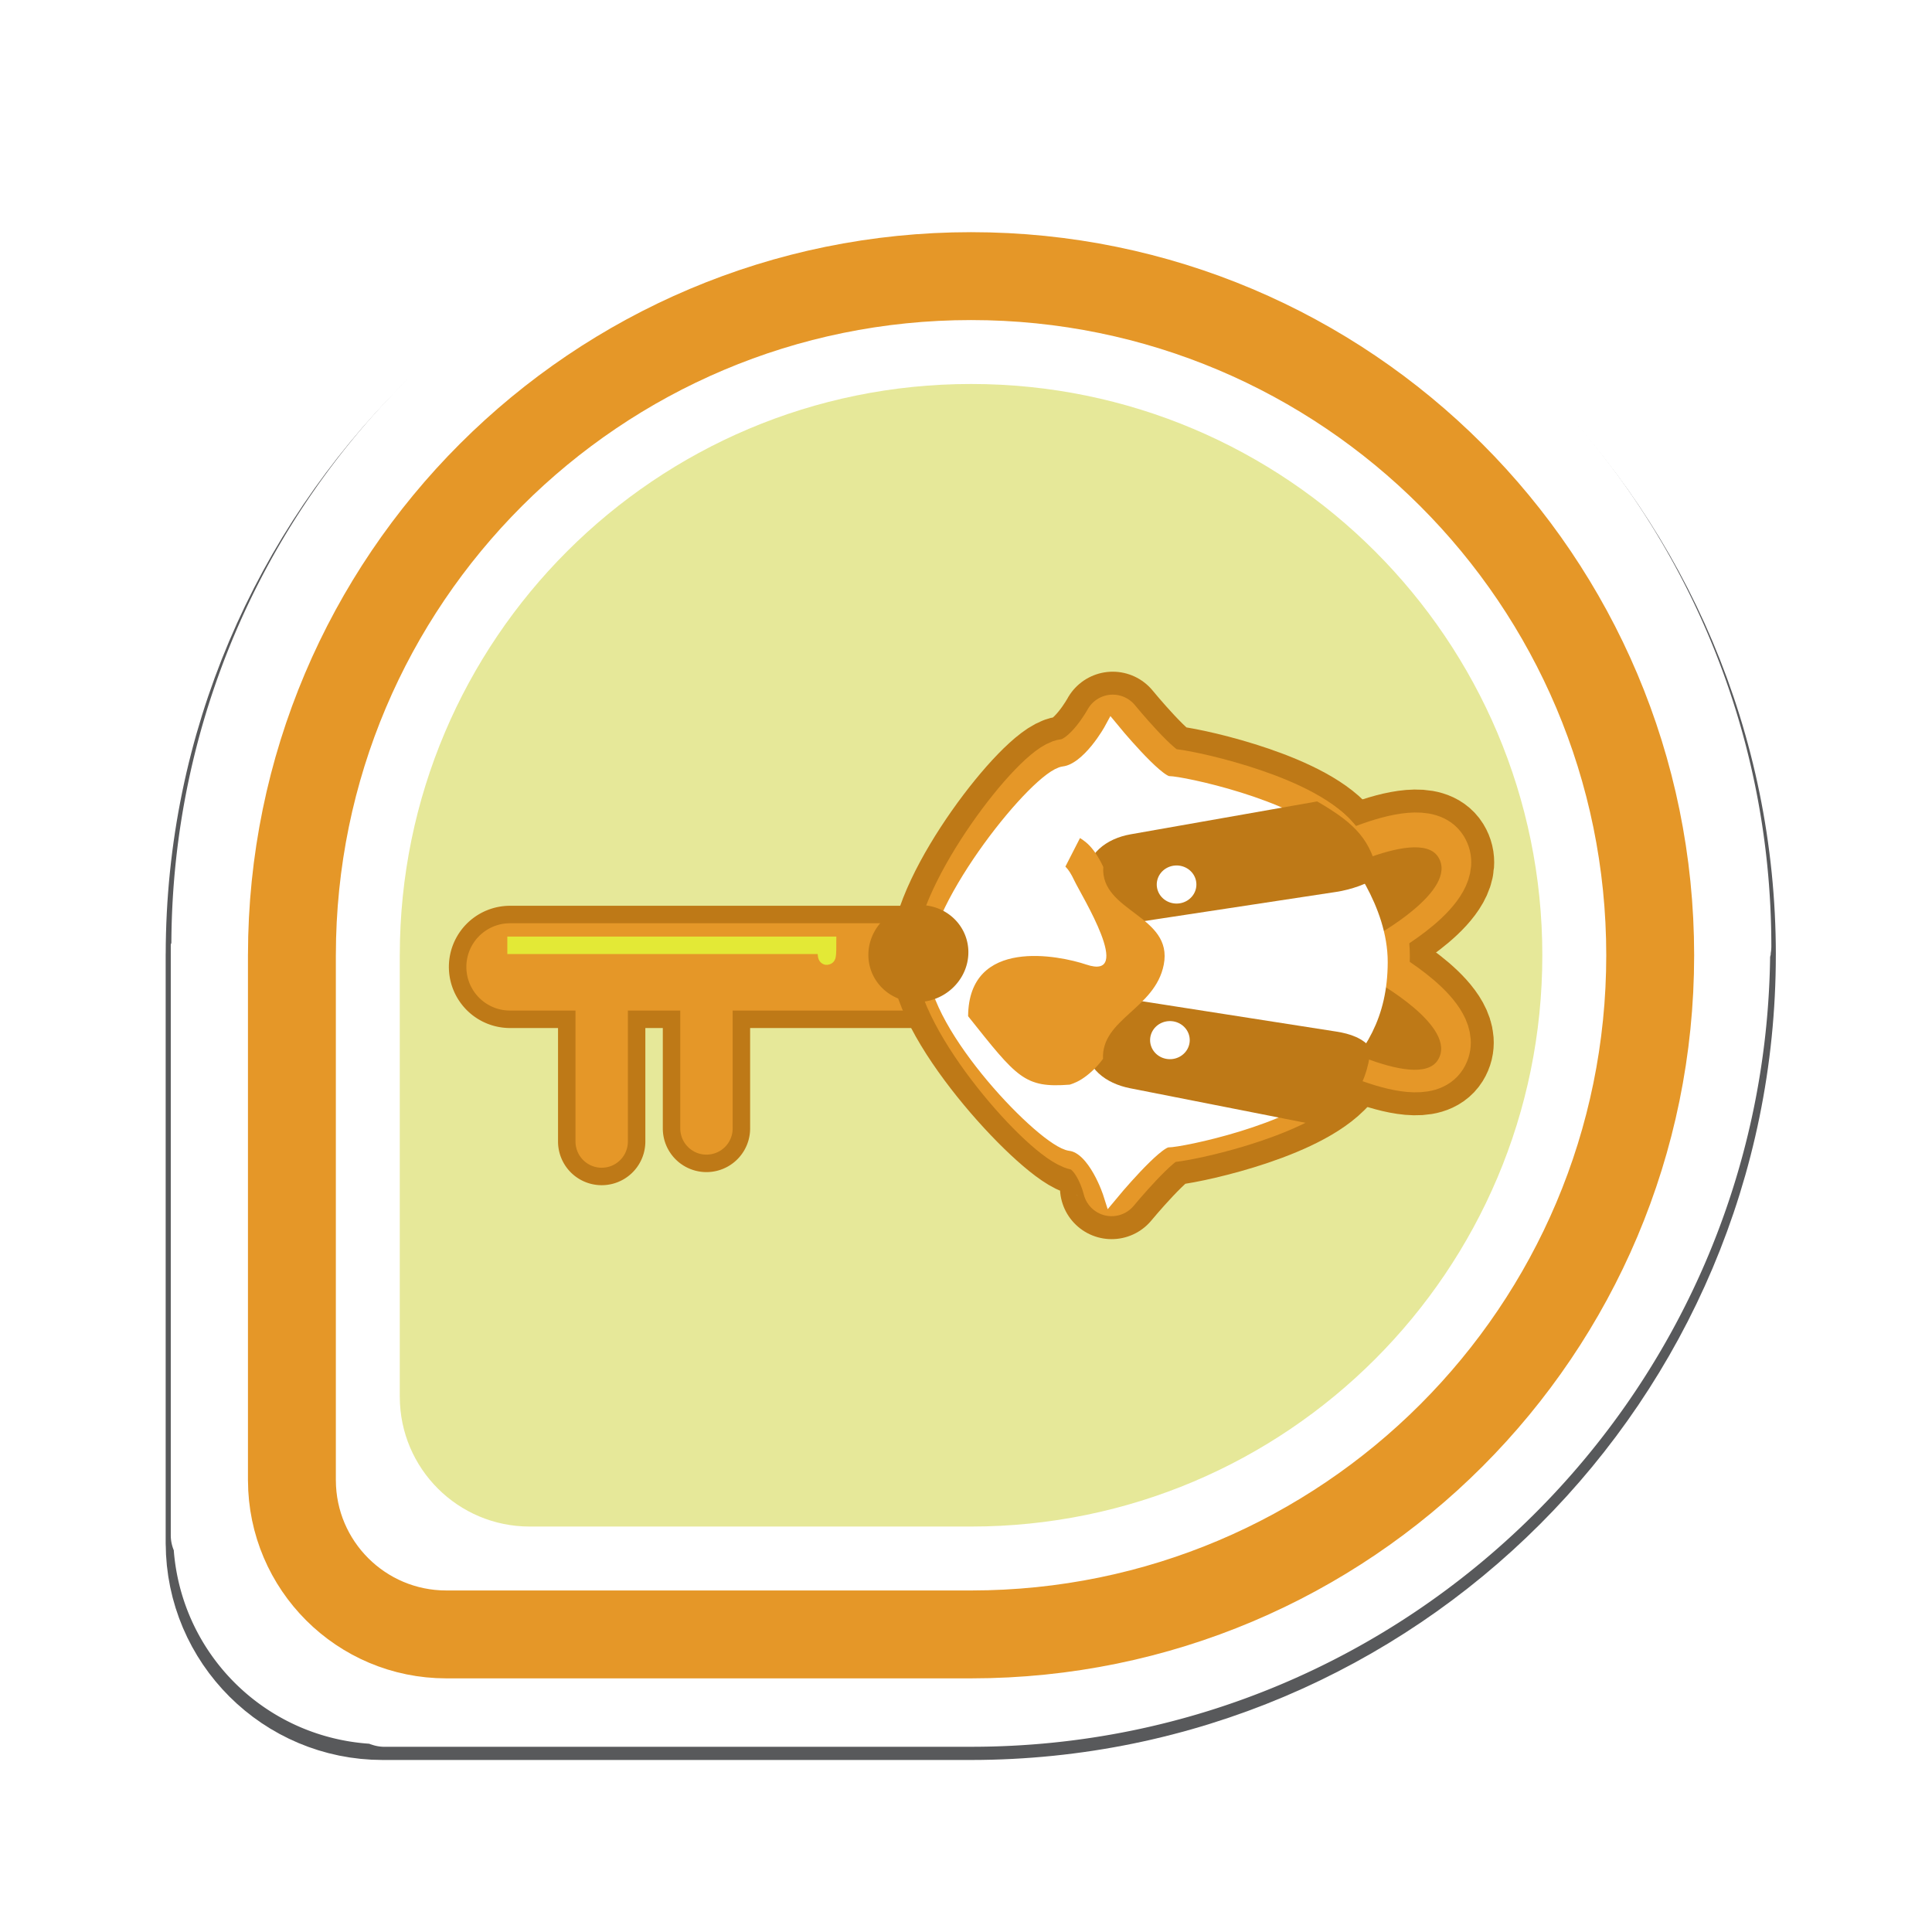 <?xml version="1.0" encoding="UTF-8" standalone="no"?>
<!-- Created with Inkscape (http://www.inkscape.org/) -->

<svg
   xmlns:dc="http://purl.org/dc/elements/1.1/"
   xmlns:cc="http://creativecommons.org/ns#"
   xmlns:rdf="http://www.w3.org/1999/02/22-rdf-syntax-ns#"
   xmlns:svg="http://www.w3.org/2000/svg"
   xmlns="http://www.w3.org/2000/svg"
   xmlns:xlink="http://www.w3.org/1999/xlink"
   xmlns:sodipodi="http://sodipodi.sourceforge.net/DTD/sodipodi-0.dtd"
   xmlns:inkscape="http://www.inkscape.org/namespaces/inkscape"
   id="svg4326"
   version="1.1"
   inkscape:version="0.48.2 r9819"
   width="256"
   height="256"
   sodipodi:docname="crypto_badger.svg"
   inkscape:export-filename="/Users/riecatnor/Desktop/BADGES/badges/you-can-pry-it-from-my-cold-undead-hands.png"
   inkscape:export-xdpi="90"
   inkscape:export-ydpi="90">
  <defs
     id="defs4330">
    <linearGradient
       id="linearGradient40097">
      <stop
         style="stop-color:#c4c7cc;stop-opacity:1;"
         offset="0"
         id="stop40099" />
      <stop
         style="stop-color:#eff0f1;stop-opacity:1;"
         offset="1"
         id="stop40101" />
    </linearGradient>
    <linearGradient
       id="linearGradient39902">
      <stop
         style="stop-color:#79db32;stop-opacity:1;"
         offset="0"
         id="stop39904" />
      <stop
         style="stop-color:#000000;stop-opacity:1;"
         offset="1"
         id="stop39906" />
    </linearGradient>
    <linearGradient
       id="linearGradient37905">
      <stop
         style="stop-color:#294172;stop-opacity:1;"
         offset="0"
         id="stop37907" />
      <stop
         id="stop37913"
         offset="0.748"
         style="stop-color:#acc4e4;stop-opacity:1;" />
      <stop
         style="stop-color:#6a82ab;stop-opacity:1;"
         offset="0.904"
         id="stop37917" />
      <stop
         style="stop-color:#294172;stop-opacity:1;"
         offset="1"
         id="stop37909" />
    </linearGradient>
    <linearGradient
       id="linearGradient11208">
      <stop
         style="stop-color:#ffffff;stop-opacity:1;"
         offset="0"
         id="stop11210" />
      <stop
         style="stop-color:#8faed9;stop-opacity:1;"
         offset="1"
         id="stop11212" />
    </linearGradient>
    <linearGradient
       inkscape:collect="always"
       xlink:href="#linearGradient23243-0"
       id="linearGradient11673"
       gradientUnits="userSpaceOnUse"
       x1="452.895"
       y1="692.18"
       x2="549.715"
       y2="588.135" />
    <linearGradient
       inkscape:collect="always"
       id="linearGradient23243-0">
      <stop
         style="stop-color:#db3279;stop-opacity:1;"
         offset="0"
         id="stop23245-9" />
      <stop
         style="stop-color:#db3279;stop-opacity:0;"
         offset="1"
         id="stop23247-6" />
    </linearGradient>
    <linearGradient
       inkscape:collect="always"
       xlink:href="#linearGradient29617-7"
       id="linearGradient11675"
       gradientUnits="userSpaceOnUse"
       x1="500.418"
       y1="598.075"
       x2="531.511"
       y2="682.986" />
    <linearGradient
       inkscape:collect="always"
       id="linearGradient29617-7">
      <stop
         style="stop-color:#6e0733;stop-opacity:1;"
         offset="0"
         id="stop29619-3" />
      <stop
         style="stop-color:#6e0733;stop-opacity:0;"
         offset="1"
         id="stop29621-9" />
    </linearGradient>
    <linearGradient
       inkscape:collect="always"
       xlink:href="#linearGradient17017-5"
       id="linearGradient11677"
       gradientUnits="userSpaceOnUse"
       x1="477.179"
       y1="4054.967"
       x2="507.659"
       y2="4028.26" />
    <linearGradient
       id="linearGradient17017-5">
      <stop
         style="stop-color:#313b31;stop-opacity:1;"
         offset="0"
         id="stop17019-8" />
      <stop
         style="stop-color:#313b31;stop-opacity:0.627;"
         offset="1"
         id="stop17021-3" />
    </linearGradient>
    <linearGradient
       inkscape:collect="always"
       xlink:href="#linearGradient22742-8"
       id="linearGradient11679"
       gradientUnits="userSpaceOnUse"
       x1="297.873"
       y1="273.946"
       x2="337.019"
       y2="237.202" />
    <linearGradient
       inkscape:collect="always"
       id="linearGradient22742-8">
      <stop
         style="stop-color:#361f00;stop-opacity:1;"
         offset="0"
         id="stop22744-4" />
      <stop
         style="stop-color:#361f00;stop-opacity:0;"
         offset="1"
         id="stop22746-6" />
    </linearGradient>
    <filter
       color-interpolation-filters="sRGB"
       id="filter22728-9"
       inkscape:label="Drop shadow"
       width="1.5"
       height="1.5"
       x="-0.25"
       y="-0.25">
      <feGaussianBlur
         id="feGaussianBlur22730-3"
         in="SourceAlpha"
         stdDeviation="0.2"
         result="blur" />
      <feColorMatrix
         id="feColorMatrix22732-4"
         result="bluralpha"
         type="matrix"
         values="1 0 0 0 0 0 1 0 0 0 0 0 1 0 0 0 0 0 0.9 0 " />
      <feOffset
         id="feOffset22734-1"
         in="bluralpha"
         dx="-0.4"
         dy="0.2"
         result="offsetBlur" />
      <feMerge
         id="feMerge22736-7">
        <feMergeNode
           id="feMergeNode22738-0"
           in="offsetBlur" />
        <feMergeNode
           id="feMergeNode22740-2"
           in="SourceGraphic" />
      </feMerge>
    </filter>
    <linearGradient
       inkscape:collect="always"
       xlink:href="#linearGradient6887"
       id="linearGradient6893"
       x1="152.479"
       y1="86.949"
       x2="146.28"
       y2="95.386"
       gradientUnits="userSpaceOnUse"
       gradientTransform="matrix(0.833,0,0,0.833,24.801,16.151)" />
    <linearGradient
       inkscape:collect="always"
       id="linearGradient6887">
      <stop
         style="stop-color:#294172;stop-opacity:1;"
         offset="0"
         id="stop6889" />
      <stop
         style="stop-color:#294172;stop-opacity:0;"
         offset="1"
         id="stop6891" />
    </linearGradient>
    <linearGradient
       gradientTransform="translate(-0.384,1.534)"
       inkscape:collect="always"
       xlink:href="#linearGradient5318"
       id="linearGradient6072"
       x1="192.242"
       y1="149.56"
       x2="193.395"
       y2="200.543"
       gradientUnits="userSpaceOnUse" />
    <linearGradient
       id="linearGradient5318">
      <stop
         style="stop-color:#ffffff;stop-opacity:1;"
         offset="0"
         id="stop5320" />
      <stop
         style="stop-color:#000000;stop-opacity:1;"
         offset="1"
         id="stop5322" />
    </linearGradient>
    <linearGradient
       gradientTransform="translate(-0.384,1.534)"
       inkscape:collect="always"
       xlink:href="#linearGradient5318"
       id="linearGradient5332"
       x1="170.924"
       y1="157.837"
       x2="171.421"
       y2="129.093"
       gradientUnits="userSpaceOnUse" />
    <linearGradient
       id="linearGradient7719">
      <stop
         style="stop-color:#ffffff;stop-opacity:1;"
         offset="0"
         id="stop7721" />
      <stop
         style="stop-color:#000000;stop-opacity:1;"
         offset="1"
         id="stop7723" />
    </linearGradient>
    <linearGradient
       gradientTransform="translate(-0.384,1.534)"
       inkscape:collect="always"
       xlink:href="#linearGradient5318"
       id="linearGradient6104"
       x1="72.743"
       y1="192.521"
       x2="101.915"
       y2="216.928"
       gradientUnits="userSpaceOnUse" />
    <linearGradient
       id="linearGradient7726">
      <stop
         style="stop-color:#ffffff;stop-opacity:1;"
         offset="0"
         id="stop7728" />
      <stop
         style="stop-color:#000000;stop-opacity:1;"
         offset="1"
         id="stop7730" />
    </linearGradient>
    <linearGradient
       gradientTransform="translate(-0.384,1.534)"
       inkscape:collect="always"
       xlink:href="#linearGradient5318"
       id="linearGradient6096"
       x1="98.179"
       y1="193.998"
       x2="130.608"
       y2="222.777"
       gradientUnits="userSpaceOnUse" />
    <linearGradient
       id="linearGradient7733">
      <stop
         style="stop-color:#ffffff;stop-opacity:1;"
         offset="0"
         id="stop7735" />
      <stop
         style="stop-color:#000000;stop-opacity:1;"
         offset="1"
         id="stop7737" />
    </linearGradient>
    <linearGradient
       gradientTransform="translate(-0.384,1.534)"
       inkscape:collect="always"
       xlink:href="#linearGradient5318"
       id="linearGradient6112"
       x1="69.313"
       y1="160.86"
       x2="75.713"
       y2="206.146"
       gradientUnits="userSpaceOnUse" />
    <linearGradient
       id="linearGradient7740">
      <stop
         style="stop-color:#ffffff;stop-opacity:1;"
         offset="0"
         id="stop7742" />
      <stop
         style="stop-color:#000000;stop-opacity:1;"
         offset="1"
         id="stop7744" />
    </linearGradient>
    <linearGradient
       gradientTransform="translate(-0.384,1.534)"
       inkscape:collect="always"
       xlink:href="#linearGradient5318"
       id="linearGradient6056"
       x1="91.992"
       y1="154.286"
       x2="92.195"
       y2="131.7"
       gradientUnits="userSpaceOnUse" />
    <linearGradient
       id="linearGradient7747">
      <stop
         style="stop-color:#ffffff;stop-opacity:1;"
         offset="0"
         id="stop7749" />
      <stop
         style="stop-color:#000000;stop-opacity:1;"
         offset="1"
         id="stop7751" />
    </linearGradient>
    <linearGradient
       inkscape:collect="always"
       xlink:href="#linearGradient5318"
       id="linearGradient6064"
       x1="592.834"
       y1="237.414"
       x2="658.747"
       y2="258.248"
       gradientUnits="userSpaceOnUse" />
    <linearGradient
       id="linearGradient7754">
      <stop
         style="stop-color:#ffffff;stop-opacity:1;"
         offset="0"
         id="stop7756" />
      <stop
         style="stop-color:#000000;stop-opacity:1;"
         offset="1"
         id="stop7758" />
    </linearGradient>
    <linearGradient
       inkscape:collect="always"
       xlink:href="#linearGradient5318"
       id="linearGradient5324"
       x1="291.73"
       y1="354.826"
       x2="293.574"
       y2="443.88"
       gradientUnits="userSpaceOnUse" />
    <linearGradient
       id="linearGradient7761">
      <stop
         style="stop-color:#ffffff;stop-opacity:1;"
         offset="0"
         id="stop7763" />
      <stop
         style="stop-color:#000000;stop-opacity:1;"
         offset="1"
         id="stop7765" />
    </linearGradient>
    <radialGradient
       inkscape:collect="always"
       xlink:href="#linearGradient4947-5-0-7-3-9"
       id="radialGradient18291-2-4-0-3"
       gradientUnits="userSpaceOnUse"
       gradientTransform="matrix(-0.732,2.129,-1.4,-0.481,676.25,-226.374)"
       cx="237.448"
       cy="189.282"
       fx="237.448"
       fy="189.282"
       r="13.885" />
    <linearGradient
       id="linearGradient4947-5-0-7-3-9">
      <stop
         id="stop4949-2-7-0-6-9"
         offset="0"
         style="stop-color:#fbf8fc;stop-opacity:1;" />
      <stop
         style="stop-color:#c37fff;stop-opacity:0.498;"
         offset="0.483"
         id="stop4953-5-5-1-1-7" />
      <stop
         id="stop4951-8-6-5-9-0"
         offset="1"
         style="stop-color:#492063;stop-opacity:1;" />
    </linearGradient>
    <linearGradient
       gradientTransform="matrix(1.462,0,0,1.462,-338.621,-317.567)"
       inkscape:collect="always"
       xlink:href="#linearGradient32286"
       id="linearGradient32314"
       x1="320.474"
       y1="289.183"
       x2="319.351"
       y2="312.033"
       gradientUnits="userSpaceOnUse" />
    <linearGradient
       inkscape:collect="always"
       id="linearGradient32286">
      <stop
         style="stop-color:#1d2c4a;stop-opacity:1;"
         offset="0"
         id="stop32288" />
      <stop
         style="stop-color:#1d2c4a;stop-opacity:0;"
         offset="1"
         id="stop32290" />
    </linearGradient>
    <linearGradient
       gradientTransform="translate(-0.384,1.534)"
       inkscape:collect="always"
       xlink:href="#linearGradient6879"
       id="linearGradient6885"
       x1="127.133"
       y1="97.141"
       x2="114.341"
       y2="107.496"
       gradientUnits="userSpaceOnUse" />
    <linearGradient
       inkscape:collect="always"
       id="linearGradient6879">
      <stop
         style="stop-color:#294172;stop-opacity:1;"
         offset="0"
         id="stop6881" />
      <stop
         style="stop-color:#294172;stop-opacity:0;"
         offset="1"
         id="stop6883" />
    </linearGradient>
    <linearGradient
       gradientTransform="matrix(1.462,0,0,1.462,-371.078,-618.37)"
       inkscape:collect="always"
       xlink:href="#linearGradient15830-5-0"
       id="linearGradient32304"
       x1="340.708"
       y1="466.186"
       x2="338.977"
       y2="507.319"
       gradientUnits="userSpaceOnUse" />
    <linearGradient
       id="linearGradient15830-5-0">
      <stop
         style="stop-color:#ffffff;stop-opacity:1;"
         offset="0"
         id="stop15832-7-1" />
      <stop
         style="stop-color:#ffffcf;stop-opacity:0;"
         offset="1"
         id="stop15834-1-1" />
    </linearGradient>
    <linearGradient
       inkscape:collect="always"
       xlink:href="#linearGradient5318"
       id="linearGradient8585"
       gradientUnits="userSpaceOnUse"
       x1="592.834"
       y1="237.414"
       x2="658.747"
       y2="258.248" />
    <linearGradient
       inkscape:collect="always"
       xlink:href="#linearGradient5318"
       id="linearGradient8587"
       gradientUnits="userSpaceOnUse"
       gradientTransform="translate(-231.26,17.258)"
       x1="91.992"
       y1="154.286"
       x2="92.195"
       y2="131.7" />
    <linearGradient
       inkscape:collect="always"
       xlink:href="#linearGradient5318"
       id="linearGradient8589"
       gradientUnits="userSpaceOnUse"
       gradientTransform="translate(-231.26,17.258)"
       x1="69.313"
       y1="160.86"
       x2="75.713"
       y2="206.146" />
    <linearGradient
       inkscape:collect="always"
       xlink:href="#linearGradient5318"
       id="linearGradient8591"
       gradientUnits="userSpaceOnUse"
       gradientTransform="translate(-231.26,17.258)"
       x1="98.179"
       y1="193.998"
       x2="130.608"
       y2="222.777" />
    <linearGradient
       inkscape:collect="always"
       xlink:href="#linearGradient5318"
       id="linearGradient8593"
       gradientUnits="userSpaceOnUse"
       gradientTransform="translate(-231.26,17.258)"
       x1="72.743"
       y1="192.521"
       x2="101.915"
       y2="216.928" />
    <linearGradient
       inkscape:collect="always"
       xlink:href="#linearGradient5318"
       id="linearGradient8595"
       gradientUnits="userSpaceOnUse"
       gradientTransform="translate(-231.26,17.258)"
       x1="170.924"
       y1="157.837"
       x2="171.421"
       y2="129.093" />
    <linearGradient
       inkscape:collect="always"
       xlink:href="#linearGradient5318"
       id="linearGradient8597"
       gradientUnits="userSpaceOnUse"
       gradientTransform="translate(-231.26,17.258)"
       x1="192.242"
       y1="149.56"
       x2="193.395"
       y2="200.543" />
    <radialGradient
       inkscape:collect="always"
       xlink:href="#linearGradient4123-8-9"
       id="radialGradient16298"
       gradientUnits="userSpaceOnUse"
       gradientTransform="matrix(0.92,1.004,-1.141,1.045,2112.187,-1131.758)"
       cx="1046.872"
       cy="1777.577"
       fx="1046.872"
       fy="1777.577"
       r="32.5" />
    <linearGradient
       id="linearGradient4123-8-9">
      <stop
         style="stop-color:#ffffff;stop-opacity:1;"
         offset="0"
         id="stop4125-6-9" />
      <stop
         id="stop4155-5-2"
         offset="0.5"
         style="stop-color:#ffffff;stop-opacity:0.492;" />
      <stop
         style="stop-color:#ffffff;stop-opacity:0"
         offset="1"
         id="stop4127-3-7" />
    </linearGradient>
    <clipPath
       clipPathUnits="userSpaceOnUse"
       id="clipPath16933">
      <path
         style="fill:none;stroke:none;display:inline"
         id="path16935"
         d="m 1089.341,1795.141 c 0,-16.757 -13.584,-30.342 -30.34,-30.342 -16.749,0 -30.327,13.573 -30.339,30.32 l -9e-4,-9e-4 0,23.48 9e-4,10e-4 c 0.01,3.802 3.093,6.881 6.897,6.881 0.01,0 0.021,-9e-4 0.033,-9e-4 l 0,9e-4 23.419,0 0,0 c 16.752,-0.01 30.329,-13.586 30.329,-30.339 z"
         inkscape:connector-curvature="0"
         clip-path="none" />
    </clipPath>
    <linearGradient
       id="linearGradient9915">
      <stop
         style="stop-color:#ffffff;stop-opacity:1;"
         offset="0"
         id="stop9917" />
      <stop
         id="stop9919"
         offset="0.5"
         style="stop-color:#ffffff;stop-opacity:0.492;" />
      <stop
         style="stop-color:#ffffff;stop-opacity:0"
         offset="1"
         id="stop9921" />
    </linearGradient>
    <linearGradient
       id="linearGradient9924">
      <stop
         style="stop-color:#ffffff;stop-opacity:1;"
         offset="0"
         id="stop9926" />
      <stop
         id="stop9928"
         offset="0.5"
         style="stop-color:#ffffff;stop-opacity:0.492;" />
      <stop
         style="stop-color:#ffffff;stop-opacity:0"
         offset="1"
         id="stop9930" />
    </linearGradient>
    <linearGradient
       id="linearGradient9933">
      <stop
         style="stop-color:#ffffff;stop-opacity:1;"
         offset="0"
         id="stop9935" />
      <stop
         id="stop9937"
         offset="0.5"
         style="stop-color:#ffffff;stop-opacity:0.492;" />
      <stop
         style="stop-color:#ffffff;stop-opacity:0"
         offset="1"
         id="stop9939" />
    </linearGradient>
    <linearGradient
       id="linearGradient9942">
      <stop
         style="stop-color:#ffffff;stop-opacity:1;"
         offset="0"
         id="stop9944" />
      <stop
         id="stop9946"
         offset="0.5"
         style="stop-color:#ffffff;stop-opacity:0.492;" />
      <stop
         style="stop-color:#ffffff;stop-opacity:0"
         offset="1"
         id="stop9948" />
    </linearGradient>
    <linearGradient
       id="linearGradient9951">
      <stop
         style="stop-color:#ffffff;stop-opacity:1;"
         offset="0"
         id="stop9953" />
      <stop
         id="stop9955"
         offset="0.5"
         style="stop-color:#ffffff;stop-opacity:0.492;" />
      <stop
         style="stop-color:#ffffff;stop-opacity:0"
         offset="1"
         id="stop9957" />
    </linearGradient>
    <linearGradient
       id="linearGradient9960">
      <stop
         style="stop-color:#ffffff;stop-opacity:1;"
         offset="0"
         id="stop9962" />
      <stop
         id="stop9964"
         offset="0.5"
         style="stop-color:#ffffff;stop-opacity:0.492;" />
      <stop
         style="stop-color:#ffffff;stop-opacity:0"
         offset="1"
         id="stop9966" />
    </linearGradient>
    <linearGradient
       id="linearGradient9969">
      <stop
         style="stop-color:#ffffff;stop-opacity:1;"
         offset="0"
         id="stop9971" />
      <stop
         id="stop9973"
         offset="0.5"
         style="stop-color:#ffffff;stop-opacity:0.492;" />
      <stop
         style="stop-color:#ffffff;stop-opacity:0"
         offset="1"
         id="stop9975" />
    </linearGradient>
    <linearGradient
       id="linearGradient9978">
      <stop
         style="stop-color:#ffffff;stop-opacity:1;"
         offset="0"
         id="stop9980" />
      <stop
         id="stop9982"
         offset="0.5"
         style="stop-color:#ffffff;stop-opacity:0.492;" />
      <stop
         style="stop-color:#ffffff;stop-opacity:0"
         offset="1"
         id="stop9984" />
    </linearGradient>
    <linearGradient
       id="linearGradient9987">
      <stop
         style="stop-color:#ffffff;stop-opacity:1;"
         offset="0"
         id="stop9989" />
      <stop
         id="stop9991"
         offset="0.5"
         style="stop-color:#ffffff;stop-opacity:0.492;" />
      <stop
         style="stop-color:#ffffff;stop-opacity:0"
         offset="1"
         id="stop9993" />
    </linearGradient>
    <linearGradient
       id="linearGradient9996">
      <stop
         style="stop-color:#ffffff;stop-opacity:1;"
         offset="0"
         id="stop9998" />
      <stop
         id="stop10000"
         offset="0.5"
         style="stop-color:#ffffff;stop-opacity:0.492;" />
      <stop
         style="stop-color:#ffffff;stop-opacity:0"
         offset="1"
         id="stop10002" />
    </linearGradient>
    <linearGradient
       id="linearGradient10005">
      <stop
         style="stop-color:#ffffff;stop-opacity:1;"
         offset="0"
         id="stop10007" />
      <stop
         id="stop10009"
         offset="0.5"
         style="stop-color:#ffffff;stop-opacity:0.492;" />
      <stop
         style="stop-color:#ffffff;stop-opacity:0"
         offset="1"
         id="stop10011" />
    </linearGradient>
    <radialGradient
       inkscape:collect="always"
       xlink:href="#linearGradient4123-8-9"
       id="radialGradient16296"
       gradientUnits="userSpaceOnUse"
       gradientTransform="matrix(0.92,1.004,-1.141,1.045,2112.187,-1131.758)"
       cx="1046.872"
       cy="1777.577"
       fx="1046.872"
       fy="1777.577"
       r="32.5" />
    <linearGradient
       id="linearGradient10014">
      <stop
         style="stop-color:#ffffff;stop-opacity:1;"
         offset="0"
         id="stop10016" />
      <stop
         id="stop10018"
         offset="0.5"
         style="stop-color:#ffffff;stop-opacity:0.492;" />
      <stop
         style="stop-color:#ffffff;stop-opacity:0"
         offset="1"
         id="stop10020" />
    </linearGradient>
    <radialGradient
       inkscape:collect="always"
       xlink:href="#linearGradient4123-8-9"
       id="radialGradient10397"
       gradientUnits="userSpaceOnUse"
       gradientTransform="matrix(0.92,1.004,-1.141,1.045,2112.187,-1131.758)"
       cx="1046.872"
       cy="1777.577"
       fx="1046.872"
       fy="1777.577"
       r="32.5" />
    <radialGradient
       inkscape:collect="always"
       xlink:href="#linearGradient4123-8-9"
       id="radialGradient10438"
       gradientUnits="userSpaceOnUse"
       gradientTransform="matrix(0.92,1.004,-1.141,1.045,2112.187,-1131.758)"
       cx="1046.872"
       cy="1777.577"
       fx="1046.872"
       fy="1777.577"
       r="32.5" />
    <radialGradient
       inkscape:collect="always"
       xlink:href="#linearGradient4123-8-9"
       id="radialGradient11300"
       gradientUnits="userSpaceOnUse"
       gradientTransform="matrix(0.92,1.004,-1.141,1.045,2112.187,-1131.758)"
       cx="1046.872"
       cy="1777.577"
       fx="1046.872"
       fy="1777.577"
       r="32.5" />
    <radialGradient
       inkscape:collect="always"
       xlink:href="#linearGradient4123-8-9"
       id="radialGradient11501"
       gradientUnits="userSpaceOnUse"
       gradientTransform="matrix(0.92,1.004,-1.141,1.045,2112.187,-1131.758)"
       cx="1046.872"
       cy="1777.577"
       fx="1046.872"
       fy="1777.577"
       r="32.5" />
    <radialGradient
       inkscape:collect="always"
       xlink:href="#linearGradient11208-1"
       id="radialGradient11360-1"
       gradientUnits="userSpaceOnUse"
       gradientTransform="matrix(-0.278,-0.029,-0.027,0.259,479.145,134.367)"
       cx="290.833"
       cy="312.503"
       fx="290.833"
       fy="312.503"
       r="48.436" />
    <linearGradient
       id="linearGradient11208-1">
      <stop
         style="stop-color:#ffffff;stop-opacity:1;"
         offset="0"
         id="stop11210-4" />
      <stop
         style="stop-color:#8faed9;stop-opacity:1;"
         offset="1"
         id="stop11212-3" />
    </linearGradient>
    <clipPath
       clipPathUnits="userSpaceOnUse"
       id="clipPath11543">
      <path
         sodipodi:nodetypes="ccccc"
         inkscape:connector-curvature="0"
         id="path11545"
         d="m 284.813,107.371 c 0,0 19.914,31.288 40.129,40.795 22.189,-6.961 66.219,-20.334 66.219,-20.334 0,0 -20.107,-16.058 -27.941,-49.511 -42.404,7.284 -78.407,29.05 -78.407,29.05 z"
         style="fill:none;stroke:#878787;stroke-width:3.735;stroke-linecap:butt;stroke-linejoin:miter;stroke-miterlimit:4;stroke-opacity:1;stroke-dasharray:none" />
    </clipPath>
    <linearGradient
       id="linearGradient4219">
      <stop
         id="stop4221"
         offset="0"
         style="stop-color:#cccccc;stop-opacity:1;" />
      <stop
         id="stop4223"
         offset="1"
         style="stop-color:#9a9a9a;stop-opacity:1;" />
    </linearGradient>
    <filter
       id="filter37857"
       inkscape:label="Drop shadow"
       width="1.5"
       height="1.5"
       x="-.25"
       y="-.25">
      <feGaussianBlur
         id="feGaussianBlur37859"
         in="SourceAlpha"
         stdDeviation="1.085"
         result="blur" />
      <feColorMatrix
         id="feColorMatrix37861"
         result="bluralpha"
         type="matrix"
         values="-1 0 0 0 1 0 -1 0 0 1 0 0 -1 0 1 0 0 0 1 0 " />
      <feOffset
         id="feOffset37863"
         in="bluralpha"
         dx="-2.77556e-17"
         dy="0"
         result="offsetBlur" />
      <feMerge
         id="feMerge37865"
         result="fbSourceGraphic">
        <feMergeNode
           id="feMergeNode37867"
           in="offsetBlur" />
        <feMergeNode
           id="feMergeNode37869"
           in="SourceGraphic" />
      </feMerge>
      <feColorMatrix
         result="fbSourceGraphicAlpha"
         in="fbSourceGraphic"
         values="0 0 0 -1 0 0 0 0 -1 0 0 0 0 -1 0 0 0 0 1 0"
         id="feColorMatrix37871" />
      <feGaussianBlur
         id="feGaussianBlur37873"
         in="fbSourceGraphicAlpha"
         stdDeviation="2"
         result="blur" />
      <feColorMatrix
         id="feColorMatrix37875"
         result="bluralpha"
         type="matrix"
         values="-1 0 0 0 1 0 -1 0 0 1 0 0 -1 0 1 0 0 0 1 0 " />
      <feOffset
         id="feOffset37877"
         in="bluralpha"
         dx="-2.77556e-17"
         dy="0"
         result="offsetBlur" />
      <feMerge
         id="feMerge37879">
        <feMergeNode
           id="feMergeNode37881"
           in="offsetBlur" />
        <feMergeNode
           id="feMergeNode37883"
           in="fbSourceGraphic" />
      </feMerge>
    </filter>
    <filter
       id="filter38210"
       inkscape:label="Drop shadow"
       width="1.5"
       height="1.5"
       x="-.25"
       y="-.25">
      <feGaussianBlur
         id="feGaussianBlur38212"
         in="SourceAlpha"
         stdDeviation="1"
         result="blur" />
      <feColorMatrix
         id="feColorMatrix38214"
         result="bluralpha"
         type="matrix"
         values="1 0 0 0 0 0 1 0 0 0 0 0 1 0 0 0 0 0 1 0 " />
      <feOffset
         id="feOffset38216"
         in="bluralpha"
         dx="0"
         dy="0.7"
         result="offsetBlur" />
      <feMerge
         id="feMerge38218">
        <feMergeNode
           id="feMergeNode38220"
           in="offsetBlur" />
        <feMergeNode
           id="feMergeNode38222"
           in="SourceGraphic" />
      </feMerge>
    </filter>
    <filter
       id="filter38233"
       inkscape:label="Drop shadow"
       width="1.5"
       height="1.5"
       x="-.25"
       y="-.25">
      <feGaussianBlur
         id="feGaussianBlur38235"
         in="SourceAlpha"
         stdDeviation="1"
         result="blur" />
      <feColorMatrix
         id="feColorMatrix38237"
         result="bluralpha"
         type="matrix"
         values="1 0 0 0 0 0 1 0 0 0 0 0 1 0 0 0 0 0 1 0 " />
      <feOffset
         id="feOffset38239"
         in="bluralpha"
         dx="0"
         dy="0.7"
         result="offsetBlur" />
      <feMerge
         id="feMerge38241">
        <feMergeNode
           id="feMergeNode38243"
           in="offsetBlur" />
        <feMergeNode
           id="feMergeNode38245"
           in="SourceGraphic" />
      </feMerge>
    </filter>
    <pattern
       patternTransform="matrix(1.025,0,0,1.025,-567.889,480.337)"
       id="pattern10196"
       xlink:href="#pattern6268"
       inkscape:collect="always" />
    <pattern
       inkscape:collect="always"
       xlink:href="#pattern6259"
       id="pattern6268"
       patternTransform="translate(-722,2884)" />
    <pattern
       inkscape:collect="always"
       xlink:href="#pattern6356"
       id="pattern6259"
       patternTransform="translate(-722,2924)" />
    <pattern
       inkscape:collect="always"
       xlink:href="#pattern6352"
       id="pattern6356"
       patternTransform="translate(-722,2884)" />
    <pattern
       inkscape:collect="always"
       xlink:href="#pattern6176"
       id="pattern6352"
       patternTransform="translate(-902,2884)" />
    <pattern
       inkscape:collect="always"
       xlink:href="#pattern4998"
       id="pattern6176"
       patternTransform="translate(-902,2844)" />
    <pattern
       inkscape:collect="always"
       xlink:href="#pattern8888"
       id="pattern4998"
       patternTransform="translate(-902,244)" />
    <pattern
       inkscape:collect="always"
       xlink:href="#pattern8884"
       id="pattern8888"
       patternTransform="translate(-902,244)" />
    <pattern
       inkscape:collect="always"
       xlink:href="#pattern8791"
       id="pattern8884"
       patternTransform="translate(-904,0)" />
    <pattern
       inkscape:collect="always"
       xlink:href="#pattern8787"
       id="pattern8791"
       patternTransform="translate(-724,0)" />
    <pattern
       inkscape:collect="always"
       xlink:href="#pattern8783"
       id="pattern8787"
       patternTransform="translate(-536,0)" />
    <pattern
       inkscape:collect="always"
       xlink:href="#pattern8775"
       id="pattern8783"
       patternTransform="translate(-360,0)" />
    <pattern
       inkscape:collect="always"
       xlink:href="#Wavywhite"
       id="pattern8775"
       patternTransform="translate(-180,0)" />
    <pattern
       inkscape:stockid="Wavy white"
       id="Wavywhite"
       height="5.181"
       width="30.066"
       patternUnits="userSpaceOnUse"
       inkscape:collect="always">
      <path
         id="path8532"
         d="M 7.597,0.061 C 5.079,-0.187 2.656,0.302 -0.01,1.788 L -0.01,3.061 C 2.773,1.431 5.173,1.052 7.472,1.280 C 9.770,1.508 11.969,2.361 14.253,3.218 C 18.820,4.931 23.804,6.676 30.066,3.061 L 30.062,1.788 C 23.622,5.497 19.246,3.770 14.691,2.061 C 12.413,1.207 10.115,0.311 7.597,0.061 z "
         style="fill:white;stroke:none;" />
    </pattern>
    <pattern
       patternTransform="matrix(1.023,0,0,1.023,-566.024,480.697)"
       id="pattern10196-3"
       xlink:href="#pattern6268-2"
       inkscape:collect="always" />
    <pattern
       inkscape:collect="always"
       xlink:href="#pattern6259-8"
       id="pattern6268-2"
       patternTransform="translate(-722,2884)" />
    <pattern
       inkscape:collect="always"
       xlink:href="#pattern6356-5"
       id="pattern6259-8"
       patternTransform="translate(-722,2924)" />
    <pattern
       inkscape:collect="always"
       xlink:href="#pattern6352-8"
       id="pattern6356-5"
       patternTransform="translate(-722,2884)" />
    <pattern
       inkscape:collect="always"
       xlink:href="#pattern6176-9"
       id="pattern6352-8"
       patternTransform="translate(-902,2884)" />
    <pattern
       inkscape:collect="always"
       xlink:href="#pattern4998-3"
       id="pattern6176-9"
       patternTransform="translate(-902,2844)" />
    <pattern
       inkscape:collect="always"
       xlink:href="#pattern8888-6"
       id="pattern4998-3"
       patternTransform="translate(-902,244)" />
    <pattern
       inkscape:collect="always"
       xlink:href="#pattern8884-8"
       id="pattern8888-6"
       patternTransform="translate(-902,244)" />
    <pattern
       inkscape:collect="always"
       xlink:href="#pattern8791-4"
       id="pattern8884-8"
       patternTransform="translate(-904,0)" />
    <pattern
       inkscape:collect="always"
       xlink:href="#pattern8787-0"
       id="pattern8791-4"
       patternTransform="translate(-724,0)" />
    <pattern
       inkscape:collect="always"
       xlink:href="#pattern8783-7"
       id="pattern8787-0"
       patternTransform="translate(-536,0)" />
    <pattern
       inkscape:collect="always"
       xlink:href="#pattern8775-5"
       id="pattern8783-7"
       patternTransform="translate(-360,0)" />
    <pattern
       inkscape:collect="always"
       xlink:href="#Wavywhite-5"
       id="pattern8775-5"
       patternTransform="translate(-180,0)" />
    <pattern
       inkscape:stockid="Wavy white"
       id="Wavywhite-5"
       height="5.181"
       width="30.066"
       patternUnits="userSpaceOnUse"
       inkscape:collect="always">
      <path
         id="path8532-3"
         d="M 7.597,0.061 C 5.079,-0.187 2.656,0.302 -0.01,1.788 L -0.01,3.061 C 2.773,1.431 5.173,1.052 7.472,1.280 C 9.770,1.508 11.969,2.361 14.253,3.218 C 18.820,4.931 23.804,6.676 30.066,3.061 L 30.062,1.788 C 23.622,5.497 19.246,3.770 14.691,2.061 C 12.413,1.207 10.115,0.311 7.597,0.061 z "
         style="fill:white;stroke:none;" />
    </pattern>
    <linearGradient
       inkscape:collect="always"
       xlink:href="#linearGradient5313"
       id="linearGradient5319"
       x1="490.422"
       y1="639.451"
       x2="492.401"
       y2="641.118"
       gradientUnits="userSpaceOnUse"
       gradientTransform="matrix(2.496,0,0,2.496,-1137.699,-1455.404)" />
    <linearGradient
       inkscape:collect="always"
       id="linearGradient5313">
      <stop
         style="stop-color:#fffcfc;stop-opacity:1;"
         offset="0"
         id="stop5315" />
      <stop
         style="stop-color:#fffcfc;stop-opacity:0;"
         offset="1"
         id="stop5317" />
    </linearGradient>
    <linearGradient
       inkscape:collect="always"
       xlink:href="#linearGradient5281"
       id="linearGradient5287"
       x1="498.096"
       y1="622.78"
       x2="501.309"
       y2="624.447"
       gradientUnits="userSpaceOnUse"
       gradientTransform="matrix(2.496,0,0,2.496,-1137.699,-1455.404)" />
    <linearGradient
       inkscape:collect="always"
       id="linearGradient5281">
      <stop
         style="stop-color:#fffcfc;stop-opacity:1;"
         offset="0"
         id="stop5283" />
      <stop
         style="stop-color:#fffcfc;stop-opacity:0;"
         offset="1"
         id="stop5285" />
    </linearGradient>
    <linearGradient
       inkscape:collect="always"
       xlink:href="#linearGradient5321"
       id="linearGradient5327"
       x1="487.728"
       y1="630.62"
       x2="490.178"
       y2="631.453"
       gradientUnits="userSpaceOnUse"
       gradientTransform="matrix(2.496,0,0,2.496,-1137.699,-1455.404)" />
    <linearGradient
       inkscape:collect="always"
       id="linearGradient5321">
      <stop
         style="stop-color:#fffcfc;stop-opacity:1;"
         offset="0"
         id="stop5323" />
      <stop
         style="stop-color:#fffcfc;stop-opacity:0;"
         offset="1"
         id="stop5325" />
    </linearGradient>
    <linearGradient
       inkscape:collect="always"
       xlink:href="#linearGradient5289"
       id="linearGradient5295"
       x1="155"
       y1="209.223"
       x2="148.214"
       y2="205.473"
       gradientUnits="userSpaceOnUse"
       gradientTransform="matrix(0.832,0,0,0.832,-18.312,-19.341)" />
    <linearGradient
       inkscape:collect="always"
       id="linearGradient5289">
      <stop
         style="stop-color:#fffcfc;stop-opacity:1;"
         offset="0"
         id="stop5291" />
      <stop
         style="stop-color:#fffcfc;stop-opacity:0;"
         offset="1"
         id="stop5293" />
    </linearGradient>
    <linearGradient
       inkscape:collect="always"
       xlink:href="#linearGradient5305"
       id="linearGradient5311"
       x1="180.714"
       y1="214.669"
       x2="176.071"
       y2="208.062"
       gradientUnits="userSpaceOnUse"
       gradientTransform="matrix(0.832,0,0,0.832,-18.312,-19.341)" />
    <linearGradient
       inkscape:collect="always"
       id="linearGradient5305">
      <stop
         style="stop-color:#fffcfc;stop-opacity:1;"
         offset="0"
         id="stop5307" />
      <stop
         style="stop-color:#fffcfc;stop-opacity:0;"
         offset="1"
         id="stop5309" />
    </linearGradient>
    <linearGradient
       inkscape:collect="always"
       xlink:href="#linearGradient5273"
       id="linearGradient5279"
       x1="208.149"
       y1="165.488"
       x2="198.709"
       y2="156.202"
       gradientUnits="userSpaceOnUse"
       gradientTransform="matrix(0.832,0,0,0.832,-18.312,-19.341)" />
    <linearGradient
       inkscape:collect="always"
       id="linearGradient5273">
      <stop
         style="stop-color:#fffcfc;stop-opacity:1;"
         offset="0"
         id="stop5275" />
      <stop
         style="stop-color:#fffcfc;stop-opacity:0;"
         offset="1"
         id="stop5277" />
    </linearGradient>
    <filter
       id="filter6605"
       inkscape:label="Drop shadow"
       inkscape:menu="Blurs"
       inkscape:menu-tooltip="Blur the contents of objects, preserving the outline"
       color-interpolation-filters="sRGB"
       width="1.5"
       height="1.5"
       x="-0.25"
       y="-0.25">
      <feColorMatrix
         id="feColorMatrix6607"
         values="1 0 0 0 0 0 1 0 0 0 0 0 1 0 0 0 0 0 1 0 "
         result="result7" />
      <feGaussianBlur
         id="feGaussianBlur6609"
         result="result6"
         stdDeviation="5" />
      <feComposite
         id="feComposite6611"
         in2="result7"
         operator="atop"
         in="result6"
         result="result91" />
      <feComposite
         id="feComposite6613"
         in2="result91"
         operator="in"
         result="fbSourceGraphic" />
      <feColorMatrix
         result="fbSourceGraphicAlpha"
         in="fbSourceGraphic"
         values="0 0 0 -1 0 0 0 0 -1 0 0 0 0 -1 0 0 0 0 1 0"
         id="feColorMatrix6659" />
      <feColorMatrix
         id="feColorMatrix6661"
         values="1 0 0 0 0 0 1 0 0 0 0 0 1 0 0 0 0 0 1 0 "
         result="result7"
         in="fbSourceGraphic" />
      <feGaussianBlur
         id="feGaussianBlur6663"
         result="result6"
         stdDeviation="5" />
      <feComposite
         id="feComposite6665"
         in2="result7"
         operator="atop"
         in="result6"
         result="result91" />
      <feComposite
         id="feComposite6667"
         in2="result91"
         operator="in"
         result="fbSourceGraphic" />
      <feColorMatrix
         result="fbSourceGraphicAlpha"
         in="fbSourceGraphic"
         values="0 0 0 -1 0 0 0 0 -1 0 0 0 0 -1 0 0 0 0 1 0"
         id="feColorMatrix7823" />
      <feGaussianBlur
         id="feGaussianBlur7825"
         in="fbSourceGraphicAlpha"
         stdDeviation="1"
         result="blur" />
      <feColorMatrix
         id="feColorMatrix7827"
         result="bluralpha"
         type="matrix"
         values="-1 0 0 0 1 0 -1 0 0 1 0 0 -1 0 1 0 0 0 1 0 " />
      <feOffset
         id="feOffset7829"
         in="bluralpha"
         dx="1.5"
         dy="-1.5"
         result="offsetBlur" />
      <feMerge
         id="feMerge7831">
        <feMergeNode
           id="feMergeNode7833"
           in="offsetBlur" />
        <feMergeNode
           id="feMergeNode7835"
           in="fbSourceGraphic" />
      </feMerge>
    </filter>
    <filter
       id="filter6595"
       inkscape:label="Drop shadow"
       inkscape:menu="Blurs"
       inkscape:menu-tooltip="Blur the contents of objects, preserving the outline"
       color-interpolation-filters="sRGB"
       width="1.5"
       height="1.5"
       x="-0.25"
       y="-0.25">
      <feColorMatrix
         id="feColorMatrix6597"
         values="1 0 0 0 0 0 1 0 0 0 0 0 1 0 0 0 0 0 1 0 "
         result="result7" />
      <feGaussianBlur
         id="feGaussianBlur6599"
         result="result6"
         stdDeviation="5" />
      <feComposite
         id="feComposite6601"
         in2="result7"
         operator="atop"
         in="result6"
         result="result91" />
      <feComposite
         id="feComposite6603"
         in2="result91"
         operator="in"
         result="fbSourceGraphic" />
      <feColorMatrix
         result="fbSourceGraphicAlpha"
         in="fbSourceGraphic"
         values="0 0 0 -1 0 0 0 0 -1 0 0 0 0 -1 0 0 0 0 1 0"
         id="feColorMatrix6669" />
      <feColorMatrix
         id="feColorMatrix6671"
         values="1 0 0 0 0 0 1 0 0 0 0 0 1 0 0 0 0 0 1 0 "
         result="result7"
         in="fbSourceGraphic" />
      <feGaussianBlur
         id="feGaussianBlur6673"
         result="result6"
         stdDeviation="5" />
      <feComposite
         id="feComposite6675"
         in2="result7"
         operator="atop"
         in="result6"
         result="result91" />
      <feComposite
         id="feComposite6677"
         in2="result91"
         operator="in"
         result="fbSourceGraphic" />
      <feColorMatrix
         result="fbSourceGraphicAlpha"
         in="fbSourceGraphic"
         values="0 0 0 -1 0 0 0 0 -1 0 0 0 0 -1 0 0 0 0 1 0"
         id="feColorMatrix7837" />
      <feGaussianBlur
         id="feGaussianBlur7839"
         in="fbSourceGraphicAlpha"
         stdDeviation="1"
         result="blur" />
      <feColorMatrix
         id="feColorMatrix7841"
         result="bluralpha"
         type="matrix"
         values="-1 0 0 0 1 0 -1 0 0 1 0 0 -1 0 1 0 0 0 1 0 " />
      <feOffset
         id="feOffset7843"
         in="bluralpha"
         dx="1.5"
         dy="-1.5"
         result="offsetBlur" />
      <feMerge
         id="feMerge7845">
        <feMergeNode
           id="feMergeNode7847"
           in="offsetBlur" />
        <feMergeNode
           id="feMergeNode7849"
           in="fbSourceGraphic" />
      </feMerge>
    </filter>
    <filter
       id="filter6615"
       inkscape:label="Drop shadow"
       inkscape:menu="Blurs"
       inkscape:menu-tooltip="Blur the contents of objects, preserving the outline"
       color-interpolation-filters="sRGB"
       width="1.5"
       height="1.5"
       x="-0.25"
       y="-0.25">
      <feColorMatrix
         id="feColorMatrix6617"
         values="1 0 0 0 0 0 1 0 0 0 0 0 1 0 0 0 0 0 1 0 "
         result="result7" />
      <feGaussianBlur
         id="feGaussianBlur6619"
         result="result6"
         stdDeviation="5" />
      <feComposite
         id="feComposite6621"
         in2="result7"
         operator="atop"
         in="result6"
         result="result91" />
      <feComposite
         id="feComposite6623"
         in2="result91"
         operator="in"
         result="fbSourceGraphic" />
      <feColorMatrix
         result="fbSourceGraphicAlpha"
         in="fbSourceGraphic"
         values="0 0 0 -1 0 0 0 0 -1 0 0 0 0 -1 0 0 0 0 1 0"
         id="feColorMatrix6679" />
      <feColorMatrix
         id="feColorMatrix6681"
         values="1 0 0 0 0 0 1 0 0 0 0 0 1 0 0 0 0 0 1 0 "
         result="result7"
         in="fbSourceGraphic" />
      <feGaussianBlur
         id="feGaussianBlur6683"
         result="result6"
         stdDeviation="5" />
      <feComposite
         id="feComposite6685"
         in2="result7"
         operator="atop"
         in="result6"
         result="result91" />
      <feComposite
         id="feComposite6687"
         in2="result91"
         operator="in"
         result="fbSourceGraphic" />
      <feColorMatrix
         result="fbSourceGraphicAlpha"
         in="fbSourceGraphic"
         values="0 0 0 -1 0 0 0 0 -1 0 0 0 0 -1 0 0 0 0 1 0"
         id="feColorMatrix7851" />
      <feGaussianBlur
         id="feGaussianBlur7853"
         in="fbSourceGraphicAlpha"
         stdDeviation="1"
         result="blur" />
      <feColorMatrix
         id="feColorMatrix7855"
         result="bluralpha"
         type="matrix"
         values="-1 0 0 0 1 0 -1 0 0 1 0 0 -1 0 1 0 0 0 1 0 " />
      <feOffset
         id="feOffset7857"
         in="bluralpha"
         dx="1.5"
         dy="-1.5"
         result="offsetBlur" />
      <feMerge
         id="feMerge7859">
        <feMergeNode
           id="feMergeNode7861"
           in="offsetBlur" />
        <feMergeNode
           id="feMergeNode7863"
           in="fbSourceGraphic" />
      </feMerge>
    </filter>
    <linearGradient
       gradientTransform="matrix(2.329,0,0,2.329,-1056.301,-1351.51)"
       inkscape:collect="always"
       xlink:href="#linearGradient4976"
       id="linearGradient4982"
       x1="521.769"
       y1="662.323"
       x2="507.758"
       y2="642.792"
       gradientUnits="userSpaceOnUse" />
    <linearGradient
       id="linearGradient4976">
      <stop
         style="stop-color:#79db32;stop-opacity:1;"
         offset="0"
         id="stop4978" />
      <stop
         style="stop-color:#ffffff;stop-opacity:1;"
         offset="1"
         id="stop4980" />
    </linearGradient>
    <linearGradient
       inkscape:collect="always"
       xlink:href="#linearGradient5201"
       id="linearGradient5207"
       x1="345.869"
       y1="316.535"
       x2="354.912"
       y2="319.061"
       gradientUnits="userSpaceOnUse" />
    <linearGradient
       id="linearGradient5201">
      <stop
         style="stop-color:#ffffff;stop-opacity:0;"
         offset="0"
         id="stop5203" />
      <stop
         id="stop5209"
         offset="0.734"
         style="stop-color:#ffffff;stop-opacity:0.78;" />
      <stop
         style="stop-color:#c4c7cc;stop-opacity:0;"
         offset="1"
         id="stop5205" />
    </linearGradient>
    <clipPath
       clipPathUnits="userSpaceOnUse"
       id="clipPath4738">
      <path
         sodipodi:type="arc"
         style="fill:#eff0f1;fill-opacity:1;fill-rule:nonzero;stroke:#4c4c4c;stroke-opacity:1;display:inline"
         id="path4740"
         sodipodi:cx="350.08929"
         sodipodi:cy="319.77289"
         sodipodi:rx="6.6964288"
         sodipodi:ry="6.6964288"
         d="m 356.786,319.773 a 6.696,6.696 0 1 1 -13.393,0 6.696,6.696 0 1 1 13.393,0 z"
         transform="matrix(2.529,1.86,-1.86,2.529,221.803,-811.862)" />
    </clipPath>
    <clipPath
       clipPathUnits="userSpaceOnUse"
       id="clipPath7098-7">
      <path
         style="opacity:0.334;fill:url(#pattern7102);fill-opacity:1;stroke:#50a1af;stroke-width:2.505"
         id="path7100-7"
         d="m 596.655,3410.969 c 0,-44.956 -36.442,-81.401 -81.397,-81.401 -44.934,0 -81.361,36.415 -81.394,81.343 l -0.002,0 0,62.991 0.002,0 c 0.025,10.201 8.297,18.459 18.505,18.459 0.028,0 0.058,0 0.088,0 l 0,0 62.828,0 0,0 c 44.946,-0.018 81.37,-36.45 81.37,-81.393 z"
         inkscape:connector-curvature="0"
         inkscape:export-filename="/home/duffy/Documents/Work/Projects/FedBadges/Badges/junior-editor.png"
         inkscape:export-xdpi="90"
         inkscape:export-ydpi="90" />
    </clipPath>
    <clipPath
       clipPathUnits="userSpaceOnUse"
       id="clipPath7092-0">
      <path
         style="opacity:0.334;fill:#82bac3;fill-opacity:1;stroke:none"
         id="path7094-2"
         d="m 596.655,3410.969 c 0,-44.956 -36.442,-81.401 -81.397,-81.401 -44.934,0 -81.361,36.415 -81.394,81.343 l -0.002,0 0,62.991 0.002,0 c 0.025,10.201 8.297,18.459 18.505,18.459 0.028,0 0.058,0 0.088,0 l 0,0 62.828,0 0,0 c 44.946,-0.018 81.37,-36.45 81.37,-81.393 z"
         inkscape:connector-curvature="0"
         inkscape:export-filename="/home/duffy/Documents/Work/Projects/FedBadges/Badges/junior-editor.png"
         inkscape:export-xdpi="90"
         inkscape:export-ydpi="90" />
    </clipPath>
    <linearGradient
       inkscape:collect="always"
       xlink:href="#linearGradient5329"
       id="linearGradient5335"
       x1="492.585"
       y1="645.936"
       x2="483.556"
       y2="658.198"
       gradientUnits="userSpaceOnUse"
       gradientTransform="matrix(2.496,0,0,2.496,-1137.699,-1455.404)" />
    <linearGradient
       id="linearGradient5329">
      <stop
         style="stop-color:#e59728;stop-opacity:1;"
         offset="0"
         id="stop5331" />
      <stop
         style="stop-color:#f8ff3c;stop-opacity:1;"
         offset="1"
         id="stop5333" />
    </linearGradient>
    <linearGradient
       gradientTransform="matrix(2.329,0,0,2.329,-1056.301,-1351.51)"
       inkscape:collect="always"
       xlink:href="#linearGradient4770"
       id="linearGradient4776"
       x1="486.255"
       y1="602.458"
       x2="532.802"
       y2="670.674"
       gradientUnits="userSpaceOnUse" />
    <linearGradient
       id="linearGradient4770">
      <stop
         style="stop-color:#000000;stop-opacity:1;"
         offset="0"
         id="stop4772" />
      <stop
         id="stop4894"
         offset="0.288"
         style="stop-color:#142039;stop-opacity:1;" />
      <stop
         id="stop4778"
         offset="0.498"
         style="stop-color:#3c6eb4;stop-opacity:1;" />
      <stop
         style="stop-color:#ffffff;stop-opacity:1;"
         offset="0.721"
         id="stop4892" />
      <stop
         id="stop4900"
         offset="0.96"
         style="stop-color:#3c6eb4;stop-opacity:1;" />
      <stop
         style="stop-color:#000000;stop-opacity:1;"
         offset="1"
         id="stop4774" />
    </linearGradient>
    <filter
       color-interpolation-filters="sRGB"
       inkscape:collect="always"
       id="filter2620-9">
      <feGaussianBlur
         inkscape:collect="always"
         stdDeviation="0.78"
         id="feGaussianBlur2622-5" />
    </filter>
    <radialGradient
       inkscape:collect="always"
       xlink:href="#linearGradient6399-7"
       id="radialGradient10985"
       cx="170.956"
       cy="3708.216"
       fx="170.956"
       fy="3708.216"
       r="32.5"
       gradientTransform="matrix(2.105,0.14,-0.109,1.631,214.491,-2363.758)"
       gradientUnits="userSpaceOnUse" />
    <linearGradient
       inkscape:collect="always"
       id="linearGradient6399-7">
      <stop
         style="stop-color:#c8c5ac;stop-opacity:1"
         offset="0"
         id="stop6401-8" />
      <stop
         style="stop-color:#e7e1ca;stop-opacity:1"
         offset="1"
         id="stop6403-52" />
    </linearGradient>
    <pattern
       inkscape:collect="always"
       xlink:href="#pattern16573"
       id="pattern10973"
       patternTransform="translate(-904.555,3585.699)" />
    <pattern
       inkscape:collect="always"
       xlink:href="#pattern6270"
       id="pattern16573"
       patternTransform="translate(-904.555,3365.699)" />
    <pattern
       inkscape:collect="always"
       xlink:href="#pattern6259-5"
       id="pattern6270"
       patternTransform="translate(-724,3146)" />
    <pattern
       inkscape:collect="always"
       xlink:href="#pattern6356-0"
       id="pattern6259-5"
       patternTransform="translate(-722,2924)" />
    <pattern
       inkscape:collect="always"
       xlink:href="#pattern6352-80"
       id="pattern6356-0"
       patternTransform="translate(-722,2884)" />
    <pattern
       inkscape:collect="always"
       xlink:href="#pattern6176-5"
       id="pattern6352-80"
       patternTransform="translate(-902,2884)" />
    <pattern
       inkscape:collect="always"
       xlink:href="#pattern4998-5"
       id="pattern6176-5"
       patternTransform="translate(-902,2844)" />
    <pattern
       inkscape:collect="always"
       xlink:href="#pattern8888-8"
       id="pattern4998-5"
       patternTransform="translate(-902,244)" />
    <pattern
       inkscape:collect="always"
       xlink:href="#pattern8884-3"
       id="pattern8888-8"
       patternTransform="translate(-902,244)" />
    <pattern
       inkscape:collect="always"
       xlink:href="#pattern8791-1"
       id="pattern8884-3"
       patternTransform="translate(-904,0)" />
    <pattern
       inkscape:collect="always"
       xlink:href="#pattern8787-4"
       id="pattern8791-1"
       patternTransform="translate(-724,0)" />
    <pattern
       inkscape:collect="always"
       xlink:href="#pattern8783-4"
       id="pattern8787-4"
       patternTransform="translate(-536,0)" />
    <pattern
       inkscape:collect="always"
       xlink:href="#pattern8775-56"
       id="pattern8783-4"
       patternTransform="translate(-360,0)" />
    <pattern
       inkscape:collect="always"
       xlink:href="#Wavywhite-2"
       id="pattern8775-56"
       patternTransform="translate(-180,0)" />
    <pattern
       inkscape:stockid="Wavy white"
       id="Wavywhite-2"
       height="5.181"
       width="30.066"
       patternUnits="userSpaceOnUse"
       inkscape:collect="always">
      <path
         id="path8532-1"
         d="M 7.597,0.061 C 5.079,-0.187 2.656,0.302 -0.01,1.788 L -0.01,3.061 C 2.773,1.431 5.173,1.052 7.472,1.280 C 9.770,1.508 11.969,2.361 14.253,3.218 C 18.820,4.931 23.804,6.676 30.066,3.061 L 30.062,1.788 C 23.622,5.497 19.246,3.770 14.691,2.061 C 12.413,1.207 10.115,0.311 7.597,0.061 z "
         style="fill:white;stroke:none;" />
    </pattern>
    <linearGradient
       inkscape:collect="always"
       xlink:href="#linearGradient6560"
       id="linearGradient11059"
       gradientUnits="userSpaceOnUse"
       gradientTransform="matrix(1,0,0,1.25,-157,-649.125)"
       x1="167.5"
       y1="522.5"
       x2="170"
       y2="522.5" />
    <linearGradient
       id="linearGradient6560"
       inkscape:collect="always">
      <stop
         id="stop6562"
         offset="0"
         style="stop-color:#e59728;stop-opacity:1" />
      <stop
         style="stop-color:#e59728;stop-opacity:1"
         offset="0.484"
         id="stop4119" />
      <stop
         id="stop4121"
         offset="0.8"
         style="stop-color:#e59728;stop-opacity:0.925" />
      <stop
         id="stop6564"
         offset="1"
         style="stop-color:#e59728;stop-opacity:0.216" />
    </linearGradient>
    <linearGradient
       inkscape:collect="always"
       xlink:href="#linearGradient6552"
       id="linearGradient11061"
       gradientUnits="userSpaceOnUse"
       gradientTransform="matrix(1,0,0,1.25,-157,-649.125)"
       x1="167.5"
       y1="522.5"
       x2="170"
       y2="522.5" />
    <linearGradient
       id="linearGradient6552"
       inkscape:collect="always">
      <stop
         id="stop6554"
         offset="0"
         style="stop-color:#935f0b;stop-opacity:1;" />
      <stop
         id="stop6556"
         offset="1"
         style="stop-color:#935f0b;stop-opacity:0;" />
    </linearGradient>
    <radialGradient
       inkscape:collect="always"
       xlink:href="#linearGradient11291"
       id="radialGradient11299"
       cx="143.893"
       cy="3755.483"
       fx="143.893"
       fy="3755.483"
       r="16.024"
       gradientTransform="matrix(1.268,0,0,0.786,-38.695,800.6)"
       gradientUnits="userSpaceOnUse" />
    <linearGradient
       inkscape:collect="always"
       id="linearGradient11291">
      <stop
         style="stop-color:#f0f7fa;stop-opacity:1"
         offset="0"
         id="stop11293" />
      <stop
         style="stop-color:#d7e9f0;stop-opacity:1"
         offset="1"
         id="stop11295" />
    </linearGradient>
    <radialGradient
       inkscape:collect="always"
       xlink:href="#linearGradient11291"
       id="radialGradient11307"
       cx="32.555"
       cy="3778.356"
       fx="32.555"
       fy="3778.356"
       r="8.558"
       gradientTransform="matrix(1,0,0,1.097,3.6266021e-8,-366.051)"
       gradientUnits="userSpaceOnUse" />
    <radialGradient
       inkscape:collect="always"
       xlink:href="#linearGradient6399-7-5"
       id="radialGradient10985-1"
       cx="170.956"
       cy="3708.216"
       fx="170.956"
       fy="3708.216"
       r="32.5"
       gradientTransform="matrix(2.105,0.14,-0.109,1.631,214.491,-2363.758)"
       gradientUnits="userSpaceOnUse" />
    <linearGradient
       inkscape:collect="always"
       id="linearGradient6399-7-5">
      <stop
         style="stop-color:#c8c5ac;stop-opacity:1"
         offset="0"
         id="stop6401-8-5" />
      <stop
         style="stop-color:#e7e1ca;stop-opacity:1"
         offset="1"
         id="stop6403-52-6" />
    </linearGradient>
    <pattern
       inkscape:collect="always"
       xlink:href="#pattern16573-6"
       id="pattern10973-0"
       patternTransform="translate(-904.555,3585.699)" />
    <pattern
       inkscape:collect="always"
       xlink:href="#pattern6270-1"
       id="pattern16573-6"
       patternTransform="translate(-904.555,3365.699)" />
    <pattern
       inkscape:collect="always"
       xlink:href="#pattern6259-5-4"
       id="pattern6270-1"
       patternTransform="translate(-724,3146)" />
    <pattern
       inkscape:collect="always"
       xlink:href="#pattern6356-0-7"
       id="pattern6259-5-4"
       patternTransform="translate(-722,2924)" />
    <pattern
       inkscape:collect="always"
       xlink:href="#pattern6352-80-5"
       id="pattern6356-0-7"
       patternTransform="translate(-722,2884)" />
    <pattern
       inkscape:collect="always"
       xlink:href="#pattern6176-5-4"
       id="pattern6352-80-5"
       patternTransform="translate(-902,2884)" />
    <pattern
       inkscape:collect="always"
       xlink:href="#pattern4998-5-6"
       id="pattern6176-5-4"
       patternTransform="translate(-902,2844)" />
    <pattern
       inkscape:collect="always"
       xlink:href="#pattern8888-8-4"
       id="pattern4998-5-6"
       patternTransform="translate(-902,244)" />
    <pattern
       inkscape:collect="always"
       xlink:href="#pattern8884-3-8"
       id="pattern8888-8-4"
       patternTransform="translate(-902,244)" />
    <pattern
       inkscape:collect="always"
       xlink:href="#pattern8791-1-8"
       id="pattern8884-3-8"
       patternTransform="translate(-904,0)" />
    <pattern
       inkscape:collect="always"
       xlink:href="#pattern8787-4-5"
       id="pattern8791-1-8"
       patternTransform="translate(-724,0)" />
    <pattern
       inkscape:collect="always"
       xlink:href="#pattern8783-4-6"
       id="pattern8787-4-5"
       patternTransform="translate(-536,0)" />
    <pattern
       inkscape:collect="always"
       xlink:href="#pattern8775-56-5"
       id="pattern8783-4-6"
       patternTransform="translate(-360,0)" />
    <pattern
       inkscape:collect="always"
       xlink:href="#Wavywhite-2-2"
       id="pattern8775-56-5"
       patternTransform="translate(-180,0)" />
    <pattern
       inkscape:stockid="Wavy white"
       id="Wavywhite-2-2"
       height="5.181"
       width="30.066"
       patternUnits="userSpaceOnUse"
       inkscape:collect="always">
      <path
         id="path8532-1-1"
         d="M 7.597,0.061 C 5.079,-0.187 2.656,0.302 -0.01,1.788 L -0.01,3.061 C 2.773,1.431 5.173,1.052 7.472,1.280 C 9.770,1.508 11.969,2.361 14.253,3.218 C 18.820,4.931 23.804,6.676 30.066,3.061 L 30.062,1.788 C 23.622,5.497 19.246,3.770 14.691,2.061 C 12.413,1.207 10.115,0.311 7.597,0.061 z "
         style="fill:white;stroke:none;" />
    </pattern>
    <linearGradient
       inkscape:collect="always"
       xlink:href="#linearGradient6560-7"
       id="linearGradient11059-3"
       gradientUnits="userSpaceOnUse"
       gradientTransform="matrix(1,0,0,1.25,-157,-649.125)"
       x1="167.5"
       y1="522.5"
       x2="170"
       y2="522.5" />
    <linearGradient
       id="linearGradient6560-7"
       inkscape:collect="always">
      <stop
         id="stop6562-9"
         offset="0"
         style="stop-color:#e59728;stop-opacity:1" />
      <stop
         style="stop-color:#e59728;stop-opacity:1"
         offset="0.484"
         id="stop4119-6" />
      <stop
         id="stop4121-0"
         offset="0.8"
         style="stop-color:#e59728;stop-opacity:0.925" />
      <stop
         id="stop6564-5"
         offset="1"
         style="stop-color:#e59728;stop-opacity:0.216" />
    </linearGradient>
    <linearGradient
       inkscape:collect="always"
       xlink:href="#linearGradient6552-6"
       id="linearGradient11061-4"
       gradientUnits="userSpaceOnUse"
       gradientTransform="matrix(1,0,0,1.25,-157,-649.125)"
       x1="167.5"
       y1="522.5"
       x2="170"
       y2="522.5" />
    <linearGradient
       id="linearGradient6552-6"
       inkscape:collect="always">
      <stop
         id="stop6554-5"
         offset="0"
         style="stop-color:#935f0b;stop-opacity:1;" />
      <stop
         id="stop6556-2"
         offset="1"
         style="stop-color:#935f0b;stop-opacity:0;" />
    </linearGradient>
    <radialGradient
       inkscape:collect="always"
       xlink:href="#linearGradient11291-8"
       id="radialGradient11299-5"
       cx="143.893"
       cy="3755.483"
       fx="143.893"
       fy="3755.483"
       r="16.024"
       gradientTransform="matrix(1,0,0,0.731,0,1010.909)"
       gradientUnits="userSpaceOnUse" />
    <linearGradient
       inkscape:collect="always"
       id="linearGradient11291-8">
      <stop
         style="stop-color:#f0f7fa;stop-opacity:1"
         offset="0"
         id="stop11293-9" />
      <stop
         style="stop-color:#d7e9f0;stop-opacity:1"
         offset="1"
         id="stop11295-4" />
    </linearGradient>
    <radialGradient
       inkscape:collect="always"
       xlink:href="#linearGradient11291-8"
       id="radialGradient11307-2"
       cx="31.016"
       cy="3778.588"
       fx="31.016"
       fy="3778.588"
       r="8.558"
       gradientTransform="matrix(1,0,0,1.097,3.6266201e-8,-366.051)"
       gradientUnits="userSpaceOnUse" />
    <radialGradient
       inkscape:collect="always"
       xlink:href="#linearGradient11291-6"
       id="radialGradient11307-8"
       cx="32.555"
       cy="3778.356"
       fx="32.555"
       fy="3778.356"
       r="8.558"
       gradientTransform="matrix(1,0,0,1.097,3.6266021e-8,-366.051)"
       gradientUnits="userSpaceOnUse" />
    <linearGradient
       inkscape:collect="always"
       id="linearGradient11291-6">
      <stop
         style="stop-color:#f0f7fa;stop-opacity:1"
         offset="0"
         id="stop11293-8" />
      <stop
         style="stop-color:#d7e9f0;stop-opacity:1"
         offset="1"
         id="stop11295-8" />
    </linearGradient>
    <radialGradient
       r="8.558"
       fy="3778.356"
       fx="32.555"
       cy="3778.356"
       cx="32.555"
       gradientTransform="matrix(1,0,0,1.097,3.6266021e-8,-366.051)"
       gradientUnits="userSpaceOnUse"
       id="radialGradient28008"
       xlink:href="#linearGradient11291-6"
       inkscape:collect="always" />
    <filter
       color-interpolation-filters="sRGB"
       inkscape:collect="always"
       id="filter2620-7">
      <feGaussianBlur
         inkscape:collect="always"
         stdDeviation="0.78"
         id="feGaussianBlur2622-7" />
    </filter>
    <linearGradient
       inkscape:collect="always"
       id="linearGradient5981">
      <stop
         style="stop-color:#e3e599;stop-opacity:1;"
         offset="0"
         id="stop5983" />
      <stop
         style="stop-color:#f1f497;stop-opacity:1"
         offset="1"
         id="stop5985" />
    </linearGradient>
    <linearGradient
       id="linearGradient41462">
      <stop
         style="stop-color:#294172;stop-opacity:1;"
         offset="0"
         id="stop41464" />
      <stop
         style="stop-color:#3c6eb4;stop-opacity:1;"
         offset="1"
         id="stop41466" />
    </linearGradient>
    <clipPath
       clipPathUnits="userSpaceOnUse"
       id="clipPath15489">
      <path
         sodipodi:nodetypes="csccccscccccc"
         inkscape:connector-curvature="0"
         d="m 184.246,3284.744 c 0,-26.224 -21.258,-47.484 -47.482,-47.484 -26.211,0 -47.461,21.242 -47.48,47.451 l -0.001,0 0,36.745 0.001,0 c 0.015,5.951 4.84,10.768 10.794,10.768 0.017,0 0.034,0 0.051,0 l 0.003,0 36.65,0 0,0 c 26.216,-0.01 47.464,-21.263 47.464,-47.48 z"
         id="path15491"
         style="fill:#f4c4d8;fill-opacity:1;stroke:none;display:inline"
         inkscape:export-filename="/home/duffy/Documents/Work/Projects/FedBadges/Badges/flock-2013-attendee.png"
         inkscape:export-xdpi="90"
         inkscape:export-ydpi="90" />
    </clipPath>
    <linearGradient
       id="linearGradient4123-1">
      <stop
         style="stop-color:#ffffff;stop-opacity:1;"
         offset="0"
         id="stop4125-85" />
      <stop
         style="stop-color:#ffffff;stop-opacity:0.169;"
         offset="1"
         id="stop4127-9" />
    </linearGradient>
    <linearGradient
       id="linearGradient18099">
      <stop
         style="stop-color:#ffffff;stop-opacity:1;"
         offset="0"
         id="stop18101" />
      <stop
         style="stop-color:#ffffff;stop-opacity:0.169;"
         offset="1"
         id="stop18103" />
    </linearGradient>
    <linearGradient
       id="linearGradient18106">
      <stop
         style="stop-color:#ffffff;stop-opacity:1;"
         offset="0"
         id="stop18108" />
      <stop
         style="stop-color:#ffffff;stop-opacity:0.169;"
         offset="1"
         id="stop18110" />
    </linearGradient>
    <linearGradient
       id="linearGradient18113">
      <stop
         style="stop-color:#ffffff;stop-opacity:1;"
         offset="0"
         id="stop18115" />
      <stop
         style="stop-color:#ffffff;stop-opacity:0.169;"
         offset="1"
         id="stop18117" />
    </linearGradient>
    <linearGradient
       id="linearGradient18120">
      <stop
         style="stop-color:#ffffff;stop-opacity:1;"
         offset="0"
         id="stop18122" />
      <stop
         style="stop-color:#ffffff;stop-opacity:0.169;"
         offset="1"
         id="stop18124" />
    </linearGradient>
    <linearGradient
       id="linearGradient18127">
      <stop
         style="stop-color:#ffffff;stop-opacity:1;"
         offset="0"
         id="stop18129" />
      <stop
         style="stop-color:#ffffff;stop-opacity:0.169;"
         offset="1"
         id="stop18131" />
    </linearGradient>
    <linearGradient
       id="linearGradient18134">
      <stop
         style="stop-color:#ffffff;stop-opacity:1;"
         offset="0"
         id="stop18136" />
      <stop
         style="stop-color:#ffffff;stop-opacity:0.169;"
         offset="1"
         id="stop18138" />
    </linearGradient>
    <linearGradient
       id="linearGradient18141">
      <stop
         style="stop-color:#ffffff;stop-opacity:1;"
         offset="0"
         id="stop18143" />
      <stop
         style="stop-color:#ffffff;stop-opacity:0.169;"
         offset="1"
         id="stop18145" />
    </linearGradient>
    <linearGradient
       id="linearGradient18148">
      <stop
         style="stop-color:#ffffff;stop-opacity:1;"
         offset="0"
         id="stop18150" />
      <stop
         style="stop-color:#ffffff;stop-opacity:0.169;"
         offset="1"
         id="stop18152" />
    </linearGradient>
    <linearGradient
       id="linearGradient18155">
      <stop
         style="stop-color:#ffffff;stop-opacity:1;"
         offset="0"
         id="stop18157" />
      <stop
         style="stop-color:#ffffff;stop-opacity:0.169;"
         offset="1"
         id="stop18159" />
    </linearGradient>
    <linearGradient
       id="linearGradient18162">
      <stop
         style="stop-color:#ffffff;stop-opacity:1;"
         offset="0"
         id="stop18164" />
      <stop
         style="stop-color:#ffffff;stop-opacity:0.169;"
         offset="1"
         id="stop18166" />
    </linearGradient>
    <linearGradient
       id="linearGradient18169">
      <stop
         style="stop-color:#ffffff;stop-opacity:1;"
         offset="0"
         id="stop18171" />
      <stop
         style="stop-color:#ffffff;stop-opacity:0.169;"
         offset="1"
         id="stop18173" />
    </linearGradient>
    <filter
       color-interpolation-filters="sRGB"
       inkscape:collect="always"
       id="filter2620-9-4">
      <feGaussianBlur
         inkscape:collect="always"
         stdDeviation="0.78"
         id="feGaussianBlur2622-5-80" />
    </filter>
    <radialGradient
       inkscape:collect="always"
       xlink:href="#linearGradient4123-1"
       id="radialGradient18776"
       gradientUnits="userSpaceOnUse"
       gradientTransform="matrix(0.92,1.004,-1.141,1.045,2112.187,-1131.758)"
       cx="1046.872"
       cy="1777.577"
       fx="1046.872"
       fy="1777.577"
       r="32.5" />
    <radialGradient
       inkscape:collect="always"
       xlink:href="#linearGradient4123-1"
       id="radialGradient18778"
       gradientUnits="userSpaceOnUse"
       gradientTransform="matrix(0.92,1.004,-1.141,1.045,2112.187,-1131.758)"
       cx="1046.872"
       cy="1777.577"
       fx="1046.872"
       fy="1777.577"
       r="32.5" />
    <radialGradient
       inkscape:collect="always"
       xlink:href="#linearGradient4123-1"
       id="radialGradient18780"
       gradientUnits="userSpaceOnUse"
       gradientTransform="matrix(0.92,1.004,-1.141,1.045,2112.187,-1131.758)"
       cx="1046.872"
       cy="1777.577"
       fx="1046.872"
       fy="1777.577"
       r="32.5" />
    <radialGradient
       inkscape:collect="always"
       xlink:href="#linearGradient4123-1"
       id="radialGradient18782"
       gradientUnits="userSpaceOnUse"
       gradientTransform="matrix(0.92,1.004,-1.141,1.045,2112.187,-1131.758)"
       cx="1046.872"
       cy="1777.577"
       fx="1046.872"
       fy="1777.577"
       r="32.5" />
    <radialGradient
       inkscape:collect="always"
       xlink:href="#linearGradient4123-1"
       id="radialGradient18784"
       gradientUnits="userSpaceOnUse"
       gradientTransform="matrix(0.92,1.004,-1.141,1.045,2112.187,-1131.758)"
       cx="1046.872"
       cy="1777.577"
       fx="1046.872"
       fy="1777.577"
       r="32.5" />
    <radialGradient
       inkscape:collect="always"
       xlink:href="#linearGradient4123-1"
       id="radialGradient18786"
       gradientUnits="userSpaceOnUse"
       gradientTransform="matrix(0.92,1.004,-1.141,1.045,2112.187,-1131.758)"
       cx="1046.872"
       cy="1777.577"
       fx="1046.872"
       fy="1777.577"
       r="32.5" />
    <radialGradient
       inkscape:collect="always"
       xlink:href="#linearGradient4123-1"
       id="radialGradient18788"
       gradientUnits="userSpaceOnUse"
       gradientTransform="matrix(0.92,1.004,-1.141,1.045,2112.187,-1131.758)"
       cx="1046.872"
       cy="1777.577"
       fx="1046.872"
       fy="1777.577"
       r="32.5" />
    <radialGradient
       inkscape:collect="always"
       xlink:href="#linearGradient4123-1"
       id="radialGradient18790"
       gradientUnits="userSpaceOnUse"
       gradientTransform="matrix(0.92,1.004,-1.141,1.045,2112.187,-1131.758)"
       cx="1046.872"
       cy="1777.577"
       fx="1046.872"
       fy="1777.577"
       r="32.5" />
    <radialGradient
       inkscape:collect="always"
       xlink:href="#linearGradient4123-1"
       id="radialGradient18792"
       gradientUnits="userSpaceOnUse"
       gradientTransform="matrix(0.92,1.004,-1.141,1.045,2112.187,-1131.758)"
       cx="1046.872"
       cy="1777.577"
       fx="1046.872"
       fy="1777.577"
       r="32.5" />
    <radialGradient
       inkscape:collect="always"
       xlink:href="#linearGradient4123-1"
       id="radialGradient18794"
       gradientUnits="userSpaceOnUse"
       gradientTransform="matrix(0.92,1.004,-1.141,1.045,2112.187,-1131.758)"
       cx="1046.872"
       cy="1777.577"
       fx="1046.872"
       fy="1777.577"
       r="32.5" />
    <radialGradient
       inkscape:collect="always"
       xlink:href="#linearGradient4123-1"
       id="radialGradient18796"
       gradientUnits="userSpaceOnUse"
       gradientTransform="matrix(0.92,1.004,-1.141,1.045,2112.187,-1131.758)"
       cx="1046.872"
       cy="1777.577"
       fx="1046.872"
       fy="1777.577"
       r="32.5" />
    <radialGradient
       inkscape:collect="always"
       xlink:href="#linearGradient4123-1"
       id="radialGradient18798"
       gradientUnits="userSpaceOnUse"
       gradientTransform="matrix(0.92,1.004,-1.141,1.045,2112.187,-1131.758)"
       cx="1046.872"
       cy="1777.577"
       fx="1046.872"
       fy="1777.577"
       r="32.5" />
    <linearGradient
       inkscape:collect="always"
       xlink:href="#linearGradient41462"
       id="linearGradient18843"
       gradientUnits="userSpaceOnUse"
       gradientTransform="matrix(0.743,1.0536241e-8,0,0.743,339.697,17.755)"
       x1="126.095"
       y1="111.112"
       x2="125.73"
       y2="91.842" />
    <linearGradient
       inkscape:collect="always"
       xlink:href="#linearGradient5981"
       id="linearGradient18892"
       gradientUnits="userSpaceOnUse"
       gradientTransform="matrix(2.314,1.5808701e-8,2.0544507e-8,2.314,-2183.686,-785.359)"
       x1="858"
       y1="428"
       x2="858"
       y2="352" />
  </defs>
  <sodipodi:namedview
     pagecolor="#ffffff"
     bordercolor="#666666"
     borderopacity="1"
     objecttolerance="10"
     gridtolerance="10"
     guidetolerance="10"
     inkscape:pageopacity="0"
     inkscape:pageshadow="2"
     inkscape:window-width="1709"
     inkscape:window-height="1290"
     id="namedview4328"
     showgrid="false"
     inkscape:zoom="3.6875"
     inkscape:cx="75.350903"
     inkscape:cy="100.55969"
     inkscape:window-x="1"
     inkscape:window-y="0"
     inkscape:window-maximized="0"
     inkscape:current-layer="g8420"
     showguides="true"
     inkscape:guide-bbox="true" />
  <g
     id="g8420">
    <path
       inkscape:export-ydpi="90"
       inkscape:export-xdpi="90"
       inkscape:export-filename="/home/duffy/Documents/Work/Projects/FedBadges/Badges/flock-2013-attendee.png"
       transform="matrix(2.586,0,0,2.586,-117.038,-196.721)"
       inkscape:connector-curvature="0"
       d="m 134,125.002 c 0,-21.54 -17.461,-39.002 -39,-39.002 -21.529,0 -38.983,17.448 -38.999,38.974 l -0.002,-10e-4 0,30.181 0.002,9.9e-4 c 0.012,4.888 3.976,8.845 8.866,8.845 0.014,0 0.027,-9.9e-4 0.042,-9.9e-4 l 0.002,9.9e-4 30.103,0 0,0 c 21.533,-0.009 38.985,-17.464 38.985,-38.998 z"
       id="path6672"
       style="fill:#db3279;fill-opacity:1;stroke:#58595b;stroke-width:4.503;stroke-linejoin:round;stroke-miterlimit:4;stroke-opacity:1;stroke-dasharray:none;display:inline;filter:url(#filter2620-9)" />
    <path
       inkscape:export-ydpi="90"
       inkscape:export-xdpi="90"
       inkscape:export-filename="/home/duffy/Documents/Work/Projects/FedBadges/Badges/flock-2013-attendee.png"
       inkscape:connector-curvature="0"
       id="path6674"
       d="m 128.67,19.371 c -58.256,0 -105.56,47.149 -105.961,105.315 -5.59e-4,0.082 3.73e-4,0.16 0,0.242 a 5.173,5.173 0 0 0 -0.081,0.242 c -1.16e-4,0.055 4.7e-5,0.107 0,0.162 l 0,78.077 a 5.173,5.173 0 0 0 0.404,2.021 5.173,5.173 0 0 0 0,0.081 c 1.113,13.764 12.06,24.577 25.864,25.541 0.086,0.005 0.156,0.076 0.242,0.081 a 5.173,5.173 0 0 0 0.242,0.081 5.173,5.173 0 0 0 1.374,0.242 5.173,5.173 0 0 0 0.081,0 l 77.834,0 a 5.173,5.173 0 0 0 0.081,0 c 58.016,-0.023 105.042,-46.828 105.8,-104.668 a 5.173,5.173 0 0 0 0.081,-0.323 c 5.4e-4,-0.054 -4.6e-4,-0.107 0,-0.162 a 5.173,5.173 0 0 0 0.081,-0.889 c 0,-58.506 -47.538,-106.042 -106.042,-106.042 z"
       style="font-size:xx-small;font-style:normal;font-variant:normal;font-weight:normal;font-stretch:normal;text-indent:0;text-align:start;text-decoration:none;line-height:normal;letter-spacing:normal;word-spacing:normal;text-transform:none;direction:ltr;block-progression:tb;writing-mode:lr-tb;text-anchor:start;baseline-shift:baseline;color:#000000;fill:#ffffff;fill-opacity:1;fill-rule:nonzero;stroke:none;stroke-width:4;marker:none;visibility:visible;display:inline;overflow:visible;enable-background:accumulate;font-family:sans-serif;-inkscape-font-specification:sans-serif" />
    <path
       inkscape:export-ydpi="90"
       inkscape:export-xdpi="90"
       inkscape:export-filename="/home/duffy/Documents/Work/Projects/FedBadges/Badges/flock-2013-attendee.png"
       style="fill:#e6e899;fill-opacity:1;stroke:none;display:inline"
       id="path6676"
       d="m 204.366,126.581 c 0,-41.808 -33.89,-75.701 -75.697,-75.701 -41.787,0 -75.665,33.865 -75.695,75.648 l -0.002,-0.002 0,58.58 0.002,0.002 c 0.024,9.487 7.716,17.167 17.209,17.167 0.027,0 0.053,-0.002 0.081,-0.002 l 0.005,0.002 58.429,0 0,0 c 41.795,-0.016 75.668,-33.898 75.668,-75.694 z"
       inkscape:connector-curvature="0"
       sodipodi:nodetypes="csccccscccccc" />
    <path
       inkscape:export-ydpi="90"
       inkscape:export-xdpi="90"
       inkscape:export-filename="/home/duffy/Documents/Work/Projects/FedBadges/Badges/flock-2013-attendee.png"
       style="fill:none;stroke:#e59728;stroke-width:11.646;stroke-linejoin:round;stroke-miterlimit:4;stroke-opacity:1;stroke-dasharray:none;display:inline"
       id="path6678"
       d="m 218.66,126.582 c 0,-49.703 -40.29,-89.995 -89.991,-89.995 -49.678,0 -89.952,40.259 -89.988,89.932 l -0.002,-0.002 0,69.641 0.002,0.002 c 0.027,11.278 9.173,20.409 20.458,20.409 0.031,0 0.063,-0.002 0.097,-0.002 l 0.007,0.002 69.462,0 0,0 c 49.685,-0.021 89.955,-40.298 89.955,-89.987 z"
       inkscape:connector-curvature="0" />
    <g
       inkscape:export-ydpi="90"
       inkscape:export-xdpi="90"
       inkscape:export-filename="/home/duffy/Documents/Work/Projects/FedBadges/Badges/fas-crypto-panda.png"
       transform="matrix(2.0544507e-8,2.314,-2.314,-1.5808701e-8,1044.665,-2293.481)"
       id="g6346">
      <g
         id="g6327">
        <path
           inkscape:connector-curvature="0"
           id="path6287"
           d="m 1046.469,392.438 a 2.5,2.5 0 0 0 -0.25,0.031 A 2.5,2.5 0 0 0 1044,395 l 0,27.25 a 2.5,2.5 0 1 0 5,0 l 0,-3.75 7.5,0 a 1.5,1.5 0 1 0 0,-3 l -7.5,0 0,-3 6.75,0 a 1.5,1.5 0 1 0 0,-3 l -6.75,0 0,-14.5 a 2.5,2.5 0 0 0 -2.531,-2.562 z"
           style="font-size:xx-small;font-style:normal;font-variant:normal;font-weight:normal;font-stretch:normal;text-indent:0;text-align:start;text-decoration:none;line-height:normal;letter-spacing:normal;word-spacing:normal;text-transform:none;direction:ltr;block-progression:tb;writing-mode:lr-tb;text-anchor:start;baseline-shift:baseline;color:#000000;fill:#e59728;fill-opacity:1;stroke:#be7917;stroke-width:2;stroke-miterlimit:4;stroke-opacity:1;stroke-dasharray:none;marker:none;visibility:visible;display:inline;overflow:visible;enable-background:accumulate;font-family:sans-serif;-inkscape-font-specification:sans-serif" />
        <g
           id="g6341">
          <path
             style="fill:none;stroke:#e59728;stroke-width:5;stroke-linecap:round;stroke-linejoin:round;stroke-miterlimit:4;stroke-opacity:1;stroke-dasharray:none"
             d="m 1046.5,395 0,27.25"
             id="path6263"
             inkscape:connector-curvature="0" />
          <path
             sodipodi:nodetypes="cc"
             style="fill:none;stroke:#e59728;stroke-width:3;stroke-linecap:round;stroke-linejoin:round;stroke-miterlimit:4;stroke-opacity:1;stroke-dasharray:none"
             d="m 1046.75,417 9.75,0"
             id="path6265"
             inkscape:connector-curvature="0" />
          <path
             inkscape:connector-curvature="0"
             id="path6267"
             d="m 1046,411 9.75,0"
             style="fill:none;stroke:#e59728;stroke-width:3;stroke-linecap:round;stroke-linejoin:round;stroke-miterlimit:4;stroke-opacity:1;stroke-dasharray:none"
             sodipodi:nodetypes="cc" />
        </g>
      </g>
    </g>
    <path
       inkscape:export-ydpi="90"
       inkscape:export-xdpi="90"
       inkscape:export-filename="/home/duffy/Documents/Work/Projects/FedBadges/Badges/fas-crypto-panda.png"
       sodipodi:nodetypes="ccc"
       inkscape:connector-curvature="0"
       id="path6392"
       d="m 67.225,125.256 42.436,-4e-5 c -8e-5,1.923 -0.192,1.923 -0.192,0"
       style="fill:none;stroke:#e3e936;stroke-width:2.314px;stroke-linecap:butt;stroke-linejoin:miter;stroke-opacity:1" />
    <path
       sodipodi:nodetypes="czcc"
       inkscape:connector-curvature="0"
       id="path6686-3-7"
       d="m 175.108,127.008 c 0,0 9.439,-5.147 7.132,-8.877 -2.307,-3.73 -14.589,3.17 -14.589,3.17 z"
       style="fill:#000000;stroke:none;display:inline" />
    <path
       style="fill:#000000;stroke:none;display:inline"
       d="m 175.097,131.954 c 0,0 9.418,5.186 7.095,8.907 -2.323,3.72 -14.576,-3.232 -14.576,-3.232 z"
       id="path6688-9-62"
       inkscape:connector-curvature="0"
       sodipodi:nodetypes="czcc" />
    <path
       sodipodi:nodetypes="cscscscsszc"
       inkscape:connector-curvature="0"
       id="path6635-3-4"
       d="m 169.795,116.683 c -4.259,-4.277 -16.346,-6.792 -17.769,-6.795 -1.423,-0.003 -6.389,-6.06 -6.389,-6.06 0,0 -2.499,4.618 -5.345,4.968 -2.846,0.349 -16.035,14.193 -16.049,20.995 -0.015,6.802 13.116,20.701 15.961,21.063 2.844,0.362 5.325,4.99 5.325,4.99 0,0 4.992,-6.036 6.415,-6.033 1.423,0.003 13.52,-2.461 17.797,-6.72 3.627,-3.612 5.973,-7.273 5.985,-13.192 0.013,-5.918 -4.309,-11.525 -5.93,-13.217 z"
       style="fill:#ffffff;stroke:none;display:inline" />
    <path
       sodipodi:nodetypes="cssssccc"
       inkscape:connector-curvature="0"
       id="rect6656-9-39"
       d="m 174.682,139.529 c -0.909,-1.129 -2.314,-1.611 -3.864,-1.853 l -23.111,-3.612 c -2.726,-0.426 -4.984,2.21 -4.99,4.969 -0.006,2.759 2.25,4.52 4.969,4.99 l 20.866,3.607 c 0.43,-0.316 0.839,-0.637 1.18,-0.976 2.202,-2.192 3.923,-4.408 4.95,-7.125 z"
       style="color:#000000;fill:#000000;fill-opacity:1;fill-rule:nonzero;stroke:none;stroke-width:2.001;marker:none;visibility:visible;display:inline;overflow:visible;enable-background:accumulate" />
    <path
       sodipodi:nodetypes="cccssssc"
       inkscape:connector-curvature="0"
       id="rect6658-8-6"
       d="m 174.477,120.465 c -1.403,-3.449 -3.615,-6.239 -4.675,-7.345 -0.372,-0.375 -0.829,-0.722 -1.309,-1.07 l -20.747,3.519 c -2.72,0.462 -4.984,2.21 -4.99,4.969 -0.006,2.759 2.241,5.404 4.969,4.99 l 23.126,-3.515 c 1.415,-0.215 2.718,-0.59 3.627,-1.548 z"
       style="color:#000000;fill:#000000;fill-opacity:1;fill-rule:nonzero;stroke:none;stroke-width:2.001;marker:none;visibility:visible;display:inline;overflow:visible;enable-background:accumulate" />
    <path
       transform="matrix(-0.001,0.711,-0.444,-9.3562435e-4,1684.056,-230.105)"
       d="m 501,3446.5 a 3,5 0 1 1 -6,0 3,5 0 1 1 6,0 z"
       sodipodi:ry="5"
       sodipodi:rx="3"
       sodipodi:cy="3446.5"
       sodipodi:cx="498"
       id="path6690-4-8"
       style="color:#000000;fill:#ffffff;fill-opacity:1;fill-rule:nonzero;stroke:none;stroke-width:2.001;marker:none;visibility:visible;display:inline;overflow:visible;enable-background:accumulate"
       sodipodi:type="arc" />
    <path
       transform="matrix(-0.001,0.711,-0.444,-9.3562435e-4,1684.02,-213.033)"
       sodipodi:type="arc"
       style="color:#000000;fill:#ffffff;fill-opacity:1;fill-rule:nonzero;stroke:none;stroke-width:2.001;marker:none;visibility:visible;display:inline;overflow:visible;enable-background:accumulate"
       id="path6692-6-12"
       sodipodi:cx="498"
       sodipodi:cy="3446.5"
       sodipodi:rx="3"
       sodipodi:ry="5"
       d="m 501,3446.5 a 3,5 0 1 1 -6,0 3,5 0 1 1 6,0 z" />
    <path
       style="font-size:xx-small;font-style:normal;font-variant:normal;font-weight:normal;font-stretch:normal;text-indent:0;text-align:start;text-decoration:none;line-height:normal;letter-spacing:normal;word-spacing:normal;text-transform:none;direction:ltr;block-progression:tb;writing-mode:lr-tb;text-anchor:start;baseline-shift:baseline;color:#000000;fill:#d1d3d4;fill-opacity:1;stroke:none;stroke-width:2;marker:none;visibility:visible;display:inline;overflow:visible;enable-background:accumulate;font-family:sans-serif;-inkscape-font-specification:sans-serif"
       d="m 151.471,130.183 c 1.086,-5.555 -7.445,-7.042 -7.101,-12.096 -0.53,-1.13 -1.07,-1.891 -1.554,-2.397 -0.484,-0.506 -1.056,-0.837 -1.056,-0.837 l -1.621,3.17 c 0,0 -0.09,-0.042 0.109,0.168 0.204,0.21 0.507,0.635 0.888,1.449 0.764,1.627 7.079,12.355 1.648,10.526 -3.004,-1.012 -14.308,-2.944 -14.374,5.952 5.497,6.897 5.976,9.522 11.058,9.128 0,0 0.648,-0.171 1.338,-0.61 0.69,-0.438 1.569,-1.162 2.399,-2.277 -0.198,-4.471 7.3,-7.229 8.266,-12.175 z"
       id="path6995-7-85"
       inkscape:connector-curvature="0"
       sodipodi:nodetypes="scsccccsccccs" />
    <path
       inkscape:transform-center-y="10.906733"
       inkscape:transform-center-x="9.1020041"
       transform="matrix(-0.025,-1.812,1.121,-0.044,-3724.18,1182.678)"
       sodipodi:type="arc"
       style="color:#000000;fill:#000000;fill-opacity:1;fill-rule:nonzero;stroke:none;stroke-width:2.001;marker:none;visibility:visible;display:inline;overflow:visible;enable-background:accumulate"
       id="path6694-4-69"
       sodipodi:cx="498"
       sodipodi:cy="3446.5"
       sodipodi:rx="3"
       sodipodi:ry="5"
       d="m 501,3446.5 a 3,5 0 1 1 -6,0 3,5 0 1 1 6,0 z" />
    <g
       clip-path="none"
       style="fill:#be7917;fill-opacity:1;stroke:#be7917;stroke-width:16.279;stroke-linejoin:round;stroke-miterlimit:4;stroke-dasharray:none;display:inline"
       id="g15512"
       transform="matrix(-0.002,0.841,-0.841,-0.002,3055.307,-295.873)">
      <path
         sodipodi:nodetypes="czcc"
         inkscape:connector-curvature="0"
         id="path15514"
         d="m 506.5,3415 c 0,0 -7.263,-13.255 -12.5,-10 -5.237,3.255 4.5,20.5 4.5,20.5 z"
         style="fill:#be7917;fill-opacity:1;stroke:#be7917;stroke-width:16.279;stroke-linejoin:round;stroke-miterlimit:4;stroke-dasharray:none" />
      <path
         sodipodi:nodetypes="cscscscsszc"
         inkscape:connector-curvature="0"
         id="path15518"
         d="m 492,3422.5 c -6,6 -9.5,23 -9.5,25 0,2 -8.5,9 -8.5,9 0,0 6.5,3.5 7,7.5 0.5,4 20.221,19.308 29.784,19.308 9.563,0 29.063,-18.5 29.563,-22.5 0.5,-4 6.779,-4.308 6.779,-4.308 0,0 -8.5,-7 -8.5,-9 0,-2 -3.5,-19 -9.5,-25 -5.089,-5.089 -10.242,-8.375 -18.562,-8.375 -8.32,0 -16.189,6.091 -18.563,8.375 z"
         style="fill:#be7917;fill-opacity:1;stroke:#be7917;stroke-width:16.279;stroke-linejoin:round;stroke-miterlimit:4;stroke-dasharray:none" />
      <path
         style="fill:#be7917;fill-opacity:1;stroke:#be7917;stroke-width:16.279;stroke-linejoin:round;stroke-miterlimit:4;stroke-dasharray:none"
         d="m 513.453,3415 c 0,0 7.263,-13.255 12.5,-10 5.237,3.255 -4.5,20.5 -4.5,20.5 z"
         id="path15516"
         inkscape:connector-curvature="0"
         sodipodi:nodetypes="czcc" />
    </g>
    <g
       transform="matrix(-0.002,0.841,-0.841,-0.002,3055.307,-295.873)"
       id="g6709-7-6"
       style="fill:#e59728;fill-opacity:1;stroke:#e59728;stroke-width:9.047;stroke-linejoin:round;stroke-miterlimit:4;stroke-dasharray:none;display:inline"
       clip-path="none">
      <path
         style="fill:#e59728;fill-opacity:1;stroke:#e59728;stroke-width:9.047;stroke-linejoin:round;stroke-miterlimit:4;stroke-dasharray:none"
         d="m 506.5,3415 c 0,0 -7.263,-13.255 -12.5,-10 -5.237,3.255 4.5,20.5 4.5,20.5 z"
         id="path6713-9-7"
         inkscape:connector-curvature="0"
         sodipodi:nodetypes="czcc" />
      <path
         sodipodi:nodetypes="czcc"
         inkscape:connector-curvature="0"
         id="path6715-1-0"
         d="m 513.453,3415 c 0,0 7.263,-13.255 12.5,-10 5.237,3.255 -4.5,20.5 -4.5,20.5 z"
         style="fill:#e59728;fill-opacity:1;stroke:#e59728;stroke-width:9.047;stroke-linejoin:round;stroke-miterlimit:4;stroke-dasharray:none" />
      <path
         style="fill:#e59728;fill-opacity:1;stroke:#e59728;stroke-width:9.047;stroke-linejoin:round;stroke-miterlimit:4;stroke-dasharray:none"
         d="m 492,3422.5 c -6,6 -9.5,23 -9.5,25 0,2 -8.5,9 -8.5,9 0,0 6.5,3.5 7,7.5 0.5,4 20.221,19.08 29.783,19.08 9.563,0 28.154,-16.674 29.109,-21.131 0.845,-3.942 7.232,-5.449 7.232,-5.449 0,0 -8.5,-7 -8.5,-9 0,-2 -3.5,-19 -9.5,-25 -5.089,-5.089 -10.242,-8.375 -18.562,-8.375 -8.32,0 -16.189,6.091 -18.563,8.375 z"
         id="path6718-7-2"
         inkscape:connector-curvature="0"
         sodipodi:nodetypes="cscscscsszc" />
      <path
         style="color:#000000;fill:#e59728;fill-opacity:1;fill-rule:nonzero;stroke:#e59728;stroke-width:9.047;stroke-linejoin:round;stroke-miterlimit:4;stroke-dasharray:none;marker:none;visibility:visible;display:inline;overflow:visible;enable-background:accumulate"
         d="m 519.094,3415.562 c -1.584,1.281 -2.594,3.232 -2.594,5.438 l 0,32.5 c 0,3.878 3.122,7 7,7 3.878,0 7,-3.122 7,-7 l 0,-29.344 c -0.446,-0.605 -0.897,-1.178 -1.375,-1.656 -3.089,-3.088 -6.201,-5.509 -10.031,-6.938 z"
         id="path6720-6-5"
         inkscape:connector-curvature="0"
         sodipodi:nodetypes="cssssccc" />
      <path
         style="color:#000000;fill:#e59728;fill-opacity:1;fill-rule:nonzero;stroke:#e59728;stroke-width:9.047;stroke-linejoin:round;stroke-miterlimit:4;stroke-dasharray:none;marker:none;visibility:visible;display:inline;overflow:visible;enable-background:accumulate"
         d="m 502.312,3415.906 c -4.845,1.982 -8.76,5.1 -10.312,6.594 -0.525,0.525 -1.014,1.167 -1.5,1.844 l 0,29.156 c 0,3.878 3.122,7 7,7 3.878,0 7,-3.122 7,-7 l 0,-32.5 c 0,-2.012 -0.837,-3.819 -2.188,-5.094 z"
         id="path6722-5-1"
         inkscape:connector-curvature="0"
         sodipodi:nodetypes="cccssssc" />
      <path
         sodipodi:type="arc"
         style="color:#000000;fill:#e59728;fill-opacity:1;fill-rule:nonzero;stroke:#e59728;stroke-width:9.047;stroke-linejoin:round;stroke-miterlimit:4;stroke-dasharray:none;marker:none;visibility:visible;display:inline;overflow:visible;enable-background:accumulate"
         id="path6724-3-6"
         sodipodi:cx="498"
         sodipodi:cy="3446.5"
         sodipodi:rx="3"
         sodipodi:ry="5"
         d="m 501,3446.5 c 0,2.761 -1.343,5 -3,5 -1.657,0 -3,-2.239 -3,-5 0,-2.761 1.343,-5 3,-5 1.657,0 3,2.239 3,5 z" />
      <path
         d="m 501,3446.5 c 0,2.761 -1.343,5 -3,5 -1.657,0 -3,-2.239 -3,-5 0,-2.761 1.343,-5 3,-5 1.657,0 3,2.239 3,5 z"
         sodipodi:ry="5"
         sodipodi:rx="3"
         sodipodi:cy="3446.5"
         sodipodi:cx="498"
         id="path6726-4-6"
         style="color:#000000;fill:#e59728;fill-opacity:1;fill-rule:nonzero;stroke:#e59728;stroke-width:9.047;stroke-linejoin:round;stroke-miterlimit:4;stroke-dasharray:none;marker:none;visibility:visible;display:inline;overflow:visible;enable-background:accumulate"
         sodipodi:type="arc"
         transform="translate(24,0)" />
      <path
         d="m 501,3446.5 c 0,2.761 -1.343,5 -3,5 -1.657,0 -3,-2.239 -3,-5 0,-2.761 1.343,-5 3,-5 1.657,0 3,2.239 3,5 z"
         sodipodi:ry="5"
         sodipodi:rx="3"
         sodipodi:cy="3446.5"
         sodipodi:cx="498"
         id="path6728-7-7"
         style="color:#000000;fill:#e59728;fill-opacity:1;fill-rule:nonzero;stroke:#e59728;stroke-width:5.742;stroke-linejoin:round;stroke-miterlimit:4;stroke-dasharray:none;marker:none;visibility:visible;display:inline;overflow:visible;enable-background:accumulate"
         sodipodi:type="arc"
         transform="matrix(0,1.576,-1.576,0,5941.411,2690.546)"
         inkscape:transform-center-x="3.1515684"
         inkscape:transform-center-y="21.272785" />
    </g>
    <path
       sodipodi:nodetypes="czcc"
       inkscape:connector-curvature="0"
       id="path6686-1-2"
       d="m 182.152,124.078 c 0,0 11.161,-6.085 8.433,-10.496 -2.728,-4.41 -17.25,3.748 -17.25,3.748 z"
       style="fill:#be7917;fill-opacity:1;stroke:none;display:inline" />
    <path
       style="fill:#be7917;fill-opacity:1;stroke:none;display:inline"
       d="m 182.139,129.926 c 0,0 11.135,6.132 8.388,10.531 -2.747,4.399 -17.234,-3.821 -17.234,-3.821 z"
       id="path6688-7-2"
       inkscape:connector-curvature="0"
       sodipodi:nodetypes="czcc" />
    <path
       sodipodi:nodetypes="cscscscsszc"
       inkscape:connector-curvature="0"
       id="path6635-7-6"
       d="m 175.869,111.869 c -5.036,-5.057 -19.328,-8.031 -21.01,-8.035 -1.682,-0.003 -7.554,-7.165 -7.554,-7.165 0,0 -2.955,5.461 -6.321,5.874 -3.365,0.413 -17.042,17.357 -17.059,25.399 -0.017,8.043 14.549,23.134 17.913,23.562 3.363,0.427 5.337,6.668 5.337,6.668 0,0 5.903,-7.137 7.585,-7.133 1.682,0.004 15.987,-2.91 21.044,-7.946 4.289,-4.271 7.062,-8.6 7.077,-15.598 0.015,-6.998 -5.094,-13.627 -7.011,-15.627 z"
       style="fill:#ffffff;fill-opacity:1;stroke:#ffffff;stroke-width:2;stroke-miterlimit:4;stroke-dasharray:none;display:inline" />
    <path
       sodipodi:nodetypes="csssscc"
       inkscape:connector-curvature="0"
       id="rect6656-3-48"
       d="m 181.647,138.882 c -1.075,-1.334 -2.736,-1.905 -4.569,-2.191 l -27.326,-4.271 c -3.222,-0.504 -5.893,2.613 -5.9,5.875 -0.007,3.262 2.675,5.269 5.875,5.9 l 24.67,4.86 c 4.104,-2.162 6.59,-4.376 7.249,-10.173 z"
       style="color:#000000;fill:#be7917;fill-opacity:1;fill-rule:nonzero;stroke:none;stroke-width:2.001;marker:none;visibility:visible;display:inline;overflow:visible;enable-background:accumulate" />
    <path
       sodipodi:nodetypes="ccssssc"
       inkscape:connector-curvature="0"
       id="rect6658-7-84"
       d="m 182.666,115.954 c -1.116,-4.581 -2.789,-6.67 -8.136,-9.761 l -24.73,4.359 c -3.212,0.566 -5.893,2.613 -5.9,5.875 -0.007,3.262 2.651,6.39 5.875,5.9 l 27.344,-4.155 c 1.673,-0.254 4.473,-1.085 5.548,-2.218 z"
       style="color:#000000;fill:#be7917;fill-opacity:1;fill-rule:nonzero;stroke:none;stroke-width:2.001;marker:none;visibility:visible;display:inline;overflow:visible;enable-background:accumulate" />
    <path
       transform="matrix(-0.002,0.841,-0.525,-0.001,1966.311,-298.168)"
       d="m 501,3446.5 a 3,5 0 1 1 -6,0 3,5 0 1 1 6,0 z"
       sodipodi:ry="5"
       sodipodi:rx="3"
       sodipodi:cy="3446.5"
       sodipodi:cx="498"
       id="path6690-0-7"
       style="color:#000000;fill:#ffffff;fill-opacity:1;fill-rule:nonzero;stroke:none;stroke-width:2.001;marker:none;visibility:visible;display:inline;overflow:visible;enable-background:accumulate"
       sodipodi:type="arc" />
    <path
       style="font-size:xx-small;font-style:normal;font-variant:normal;font-weight:normal;font-stretch:normal;text-indent:0;text-align:start;text-decoration:none;line-height:normal;letter-spacing:normal;word-spacing:normal;text-transform:none;direction:ltr;block-progression:tb;writing-mode:lr-tb;text-anchor:start;baseline-shift:baseline;color:#000000;fill:#e59728;fill-opacity:1;stroke:none;stroke-width:2;marker:none;visibility:visible;display:inline;overflow:visible;enable-background:accumulate;font-family:sans-serif;-inkscape-font-specification:sans-serif"
       d="m 154.203,127.831 c 1.283,-6.569 -8.42,-6.984 -8.013,-12.96 -0.627,-1.336 -1.265,-2.235 -1.837,-2.834 -0.573,-0.598 -1.249,-0.99 -1.249,-0.99 l -1.917,3.748 c 0,0 -0.107,-0.05 0.131,0.196 0.239,0.25 0.599,0.751 1.05,1.714 0.903,1.924 7.987,13.267 1.565,11.103 -3.552,-1.197 -15.575,-3.673 -15.654,6.846 6.499,8.154 7.449,9.532 13.458,9.067 0,0 0.766,-0.202 1.581,-0.721 0.816,-0.518 1.854,-1.375 2.836,-2.693 -0.234,-5.287 6.905,-6.63 8.048,-12.478 z"
       id="path6995-1-7"
       inkscape:connector-curvature="0"
       sodipodi:nodetypes="ccsccccsccccsc" />
    <path
       inkscape:transform-center-y="12.895864"
       inkscape:transform-center-x="10.762365"
       transform="matrix(-0.029,-2.142,1.325,-0.052,-4430.481,1372.287)"
       sodipodi:type="arc"
       style="color:#000000;fill:#be7917;fill-opacity:1;fill-rule:nonzero;stroke:none;stroke-width:2.001;marker:none;visibility:visible;display:inline;overflow:visible;enable-background:accumulate"
       id="path6694-7-1"
       sodipodi:cx="498"
       sodipodi:cy="3446.5"
       sodipodi:rx="3"
       sodipodi:ry="5"
       d="m 501,3446.5 a 3,5 0 1 1 -6,0 3,5 0 1 1 6,0 z" />
    <path
       transform="matrix(-0.002,0.841,-0.525,-0.001,1965.429,-277.548)"
       d="m 501,3446.5 a 3,5 0 1 1 -6,0 3,5 0 1 1 6,0 z"
       sodipodi:ry="5"
       sodipodi:rx="3"
       sodipodi:cy="3446.5"
       sodipodi:cx="498"
       id="path6690-0-7-9"
       style="color:#000000;fill:#ffffff;fill-opacity:1;fill-rule:nonzero;stroke:none;stroke-width:2.001;marker:none;visibility:visible;display:inline;overflow:visible;enable-background:accumulate"
       sodipodi:type="arc" />
  </g>
</svg>

